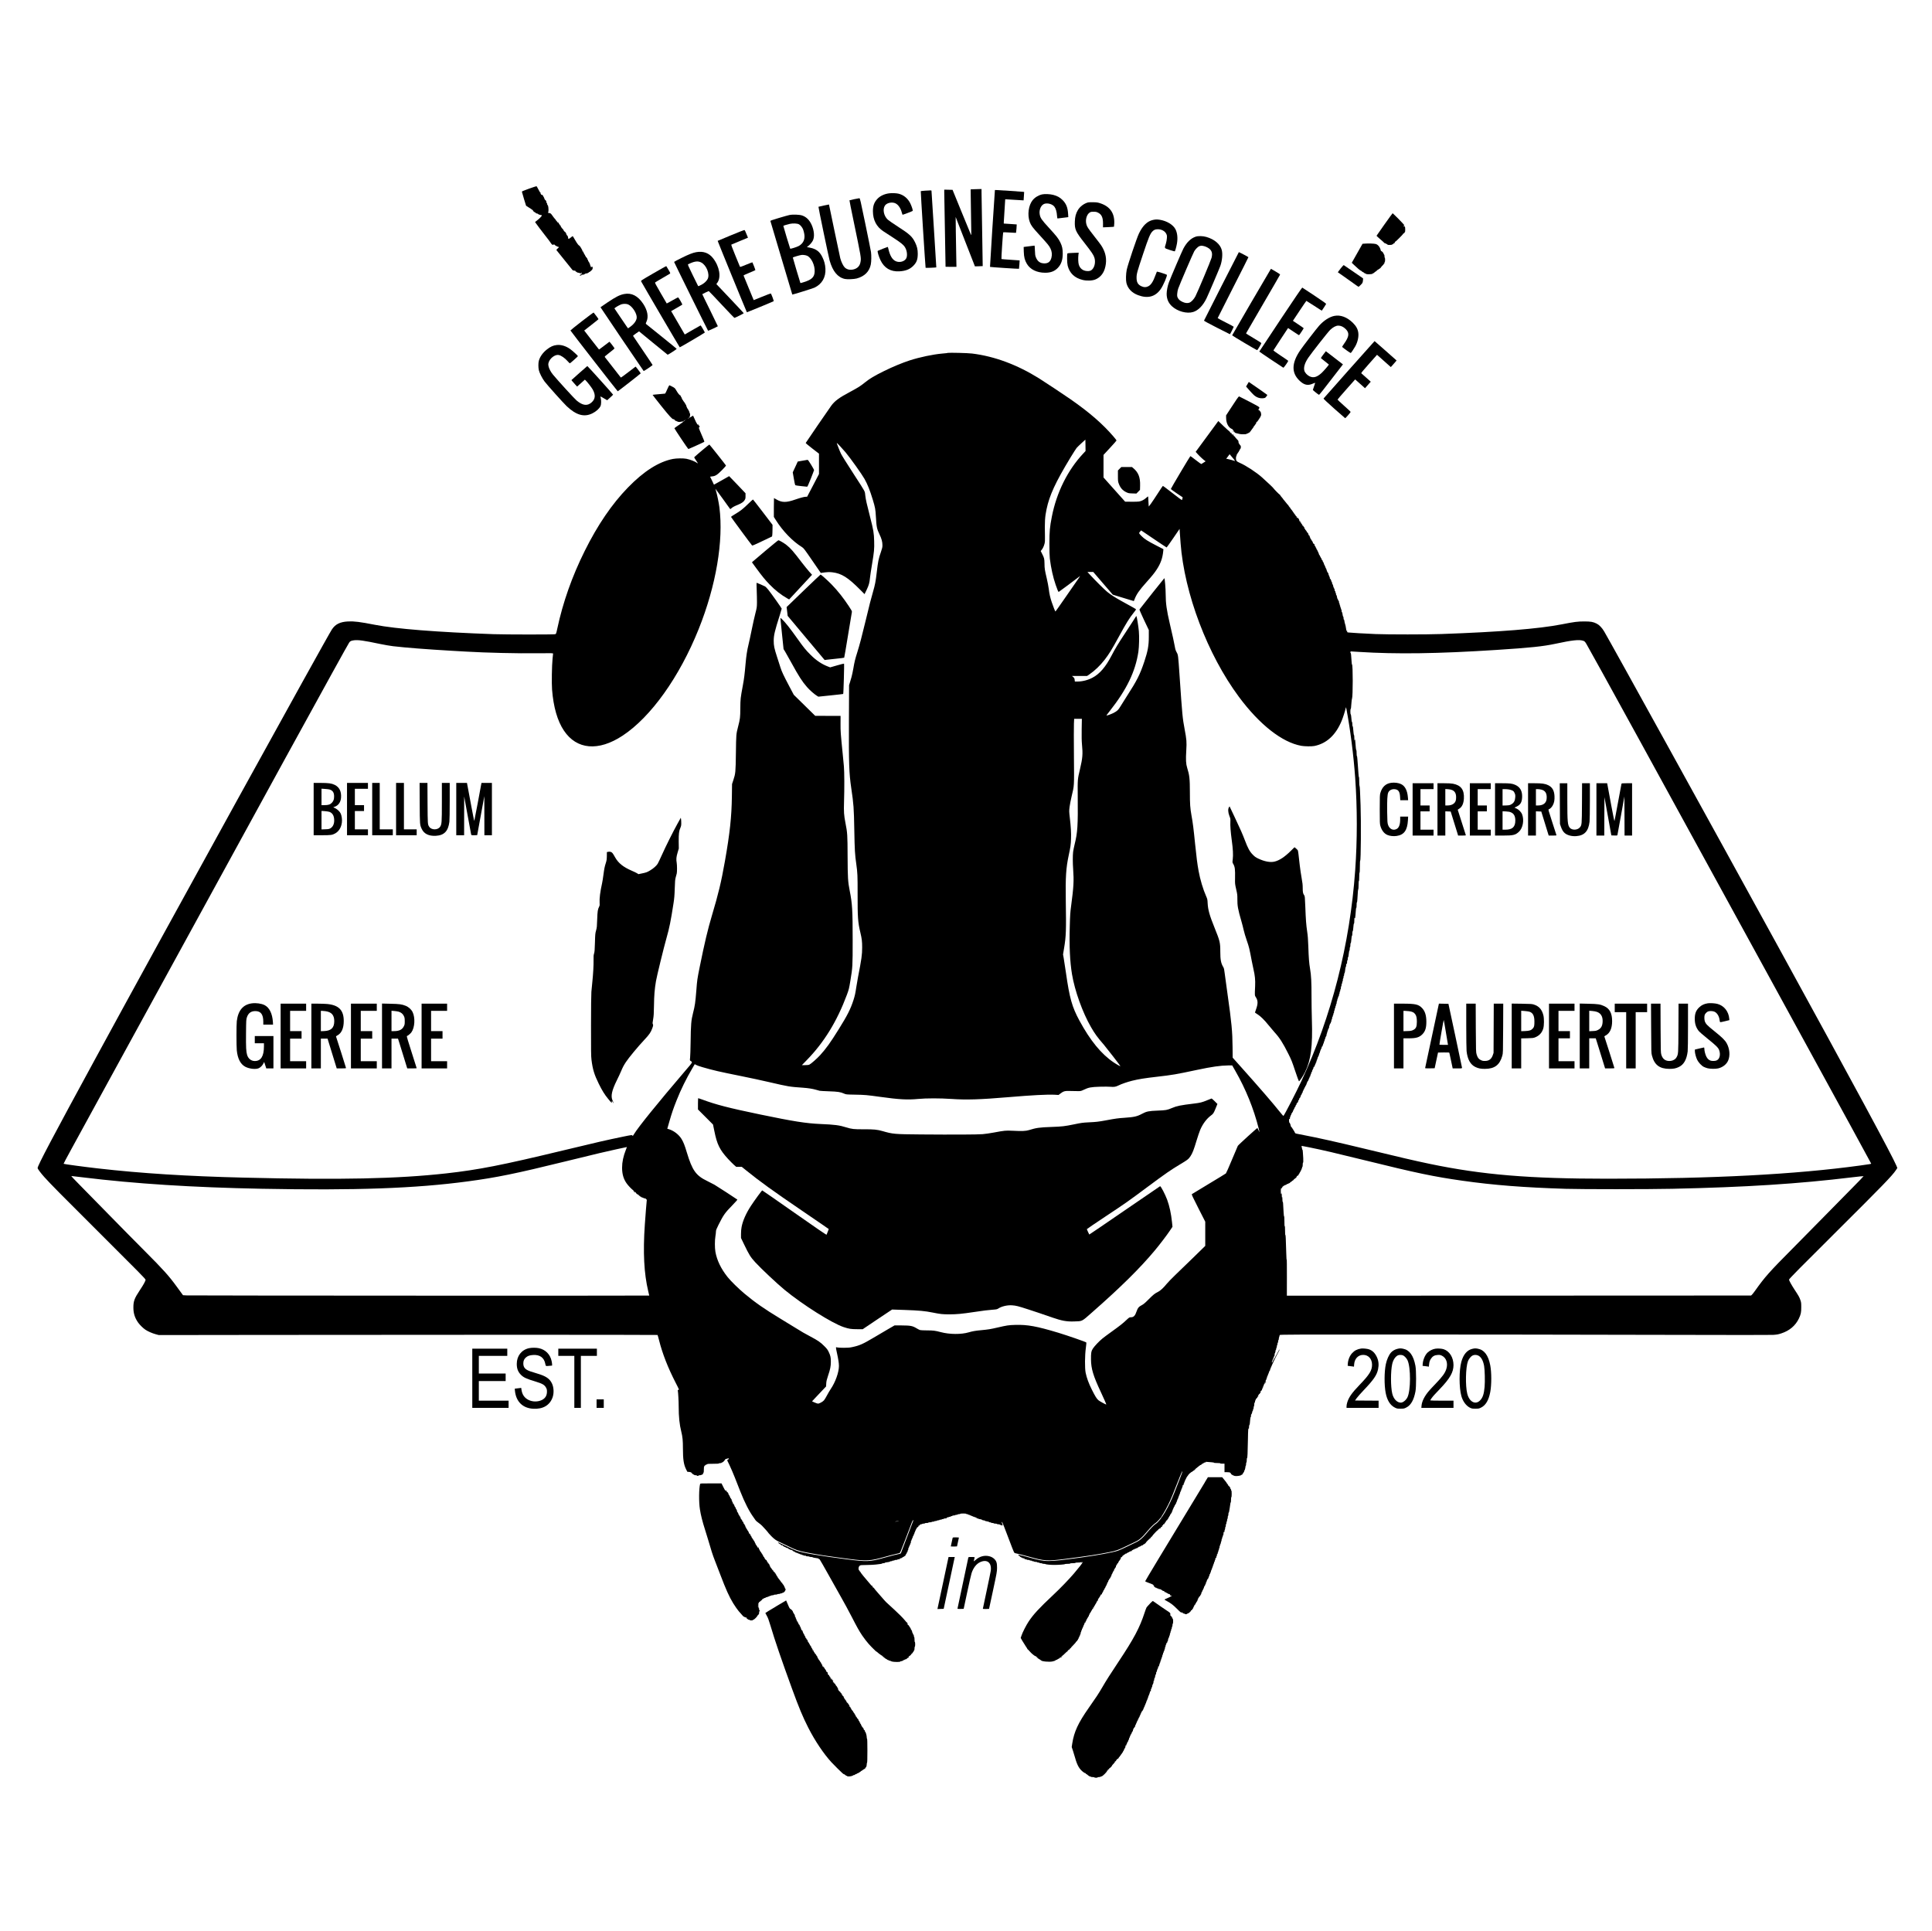 <?xml version="1.0" standalone="no"?>
<!DOCTYPE svg PUBLIC "-//W3C//DTD SVG 20010904//EN"
 "http://www.w3.org/TR/2001/REC-SVG-20010904/DTD/svg10.dtd">
<svg version="1.0" xmlns="http://www.w3.org/2000/svg"
 width="5907pt" height="5905pt" viewBox="0 0 5907 5905"
 preserveAspectRatio="xMidYMid meet">

<g transform="translate(0,5905) scale(0.1,-0.1)"
fill="#000000" stroke="none">
<path d="M16175 53281 c-189 -67 -220 -81 -217 -97 5 -27 120 -413 126 -423 3
-5 38 -28 78 -52 40 -23 79 -49 86 -56 8 -7 23 -18 34 -24 11 -6 17 -13 14
-16 -7 -7 40 -53 55 -53 6 0 20 -10 30 -22 11 -11 19 -18 19 -15 0 3 14 1 30
-4 17 -6 30 -15 30 -21 0 -5 5 -6 10 -3 6 3 10 2 10 -4 0 -5 19 -11 42 -13 23
-2 43 -8 45 -14 6 -17 -78 -104 -147 -155 -33 -24 -60 -47 -60 -51 0 -6 239
-323 289 -384 59 -72 211 -274 211 -281 0 -5 11 -16 25 -23 20 -11 27 -11 41
1 14 12 19 10 34 -9 10 -12 23 -22 28 -22 6 0 12 -4 14 -9 2 -6 14 -11 28 -13
14 -2 34 -9 45 -15 19 -12 18 -14 -25 -51 -35 -31 -42 -42 -34 -53 32 -41 479
-596 489 -607 10 -11 30 -16 83 -21 7 0 10 -5 7 -11 -3 -5 -1 -10 5 -10 6 0
20 -9 32 -20 13 -12 36 -20 55 -20 18 0 33 -4 33 -9 0 -5 11 -8 25 -7 14 0 25
4 25 9 0 4 7 7 16 7 12 0 9 -8 -13 -34 -15 -19 -34 -35 -40 -35 -7 -1 -13 -5
-13 -9 0 -4 19 -8 43 -8 23 -1 32 1 20 3 -42 8 -24 23 27 23 28 0 50 5 50 10
0 6 9 10 21 10 11 0 17 5 14 10 -4 6 10 10 34 10 23 0 41 5 41 10 0 6 7 10 15
10 8 0 15 5 15 10 0 6 7 10 15 10 8 0 35 20 60 44 39 37 45 49 45 84 0 40 -1
41 -26 32 -34 -13 -34 -13 -34 15 0 14 -4 25 -10 25 -5 0 -10 14 -10 30 0 17
-4 30 -10 30 -5 0 -10 9 -10 20 0 11 -4 20 -10 20 -5 0 -10 7 -10 15 0 8 -5
15 -10 15 -6 0 -9 3 -8 8 4 13 -13 52 -22 52 -5 0 -7 7 -4 15 4 8 2 15 -4 15
-5 0 -12 9 -15 21 -3 12 -10 18 -16 14 -7 -3 -11 2 -11 14 0 12 -4 21 -10 21
-5 0 -10 7 -10 15 0 9 -9 25 -20 37 -11 12 -20 30 -20 40 0 10 -4 18 -10 18
-5 0 -10 10 -10 23 0 18 -2 19 -10 7 -8 -12 -10 -10 -10 8 0 13 -8 36 -18 50
-11 15 -25 41 -33 59 -7 17 -17 29 -21 27 -8 -5 -12 11 -9 29 1 5 -2 6 -7 3
-18 -11 -74 60 -139 175 -37 66 -70 119 -74 119 -4 0 -32 -21 -62 -46 -58 -47
-77 -50 -77 -9 0 27 -19 75 -30 75 -10 0 -34 53 -31 69 1 7 -2 10 -8 6 -7 -3
-11 3 -11 15 0 12 -4 19 -9 16 -5 -3 -21 10 -35 29 -15 19 -24 35 -20 35 4 0
-2 8 -12 18 -32 28 -74 88 -74 105 0 9 -5 19 -12 23 -7 5 -9 2 -4 -7 4 -8 0
-5 -8 5 -9 11 -16 25 -16 30 0 6 5 4 11 -4 9 -13 10 -13 6 0 -2 8 -12 14 -21
14 -12 -1 -16 4 -14 20 2 15 -2 20 -14 18 -9 -1 -22 7 -29 20 -7 13 -21 31
-32 41 -11 9 -17 17 -13 17 4 0 -3 11 -16 24 -29 30 -50 57 -100 128 -36 50
-45 57 -84 63 -24 3 -44 10 -44 16 0 5 5 9 10 9 15 0 12 148 -3 193 -8 20 -17
34 -20 30 -4 -3 -7 8 -7 26 0 19 -4 30 -10 26 -6 -3 -10 4 -10 18 0 31 -29 89
-41 82 -5 -4 -9 1 -9 9 0 9 -4 16 -8 16 -4 0 -8 9 -9 20 -1 11 -11 33 -22 49
-12 16 -21 32 -21 36 0 15 -32 36 -46 31 -11 -4 -15 -2 -11 8 3 8 -2 17 -11
21 -14 5 -14 7 -2 15 13 9 13 10 0 10 -9 0 -36 42 -66 102 -29 56 -56 103 -60
104 -5 2 -108 -33 -229 -75z"/>
<path d="M29751 53263 l-74 -4 7 -492 c3 -271 8 -589 11 -707 4 -174 3 -210
-7 -191 -7 13 -136 328 -288 700 l-276 676 -127 3 -127 3 0 -83 c0 -63 39
-2264 40 -2275 0 -2 75 -3 167 -3 l166 0 -6 308 c-4 169 -9 512 -13 762 l-5
455 294 -755 295 -755 118 3 c65 2 119 4 120 5 1 1 -6 486 -17 1077 -10 591
-19 1121 -19 1178 l0 102 -92 -2 c-51 -1 -126 -4 -167 -5z"/>
<path d="M30419 53238 c-6 -33 -154 -2345 -150 -2349 7 -7 880 -64 886 -58 3
4 23 251 20 256 0 1 -124 10 -275 19 -151 10 -278 20 -281 23 -8 8 45 808 53
817 4 3 93 1 198 -6 105 -7 193 -11 195 -8 5 4 24 250 21 255 -1 1 -90 8 -199
14 l-197 13 0 35 c0 36 42 704 44 708 1 1 127 -7 281 -17 154 -10 281 -18 281
-17 1 1 5 59 9 129 l8 127 -24 5 c-22 4 -812 57 -851 56 -10 0 -18 -1 -19 -2z"/>
<path d="M28276 53219 c-66 -5 -121 -11 -124 -14 -6 -6 141 -2333 148 -2344 4
-6 318 6 327 13 1 1 -32 523 -72 1161 -41 638 -75 1168 -75 1178 0 19 -8 20
-204 6z"/>
<path d="M27190 53139 c-150 -18 -286 -82 -370 -176 -94 -104 -131 -208 -131
-369 0 -269 108 -479 320 -617 36 -24 169 -110 294 -191 242 -158 317 -217
365 -294 63 -98 82 -254 42 -338 -49 -101 -208 -145 -325 -90 -106 49 -177
171 -225 384 -7 28 -15 52 -18 52 -11 0 -297 -113 -306 -121 -16 -14 33 -181
85 -287 116 -240 308 -353 575 -339 191 11 319 60 425 166 105 105 138 194
139 369 0 135 -21 224 -80 347 -89 181 -166 253 -524 483 -143 92 -283 189
-312 215 -122 111 -164 315 -89 429 50 76 183 114 290 83 101 -29 188 -142
228 -298 9 -33 18 -61 21 -64 5 -5 295 104 309 117 14 12 -22 127 -69 227 -74
154 -206 264 -364 301 -69 16 -197 21 -280 11z"/>
<path d="M31863 53106 c-116 -27 -222 -92 -292 -179 -126 -157 -164 -449 -87
-663 39 -107 83 -167 290 -392 262 -287 301 -334 343 -419 45 -92 55 -189 29
-287 -33 -119 -97 -170 -213 -170 -131 1 -213 60 -264 193 -18 46 -23 82 -27
204 -2 81 -7 147 -11 147 -7 0 -206 -25 -290 -36 l-43 -6 4 -146 c6 -169 29
-259 95 -371 103 -172 306 -271 560 -271 169 0 288 46 386 149 104 109 150
244 150 436 0 142 -17 223 -72 339 -56 118 -115 194 -351 451 -224 244 -260
296 -280 405 -28 147 43 301 152 331 102 27 241 -16 298 -94 42 -57 70 -153
77 -264 4 -55 10 -93 17 -93 13 0 251 29 295 36 l34 5 -6 102 c-12 193 -59
311 -171 422 -81 80 -160 124 -283 156 -102 26 -259 33 -340 15z"/>
<path d="M26116 52959 c-77 -16 -141 -31 -144 -34 -3 -2 55 -292 128 -642 233
-1125 232 -1115 210 -1242 -19 -116 -86 -192 -199 -225 -109 -32 -212 -12
-282 54 -46 44 -109 172 -138 283 -11 43 -93 430 -182 860 -89 430 -163 783
-163 784 -2 3 -317 -65 -322 -70 -7 -7 311 -1534 341 -1641 95 -334 247 -518
467 -566 72 -16 281 -7 363 15 238 65 385 211 429 427 18 87 21 275 6 383 -5
39 -83 424 -172 857 -151 730 -164 788 -183 787 -11 -1 -83 -14 -159 -30z"/>
<path d="M33266 52860 c-120 -31 -247 -126 -311 -235 -60 -101 -87 -202 -92
-345 -9 -240 22 -311 288 -650 233 -298 283 -373 311 -463 36 -120 12 -263
-58 -345 -43 -51 -87 -66 -174 -60 -124 9 -212 80 -247 198 -18 60 -23 206
-10 304 l8 59 -167 -6 c-101 -3 -170 -9 -177 -16 -18 -18 -14 -293 6 -373 57
-231 214 -380 462 -439 127 -30 291 -24 385 15 138 56 237 168 286 320 67 212
52 420 -43 609 -48 97 -69 127 -270 384 -206 265 -226 295 -248 378 -36 132 9
294 98 353 36 24 50 27 121 27 68 0 90 -4 138 -28 110 -54 153 -149 152 -336
l-1 -113 166 7 c91 4 168 9 171 12 2 2 6 50 8 106 11 307 -129 510 -419 608
-82 28 -110 32 -219 35 -69 2 -142 -1 -164 -6z"/>
<path d="M42331 52190 c-132 -187 -242 -344 -243 -348 -2 -5 49 -53 112 -107
63 -53 119 -104 123 -111 4 -8 16 -14 27 -14 10 0 25 -7 34 -15 8 -8 23 -15
33 -15 15 0 16 -2 3 -10 -10 -7 9 -10 63 -10 45 0 77 4 77 10 0 6 9 10 21 10
11 0 17 5 14 10 -3 6 1 10 10 10 9 0 13 5 10 10 -4 6 6 10 22 10 20 0 24 3 14
9 -12 8 -12 12 2 25 8 9 18 16 22 16 7 0 215 207 215 215 0 10 28 35 39 35 6
0 11 6 11 14 0 8 6 16 12 18 9 3 12 29 12 83 -1 64 -4 80 -20 92 -10 7 -25 11
-33 8 -11 -5 -12 -3 -1 10 11 13 15 13 22 3 5 -9 7 -5 5 10 -2 14 -71 91 -178
198 -95 96 -177 174 -180 174 -4 0 -115 -153 -248 -340z"/>
<path d="M24135 52475 c-38 -8 -185 -49 -327 -92 -209 -62 -257 -80 -253 -92
2 -9 154 -518 336 -1131 183 -613 333 -1116 333 -1117 5 -7 631 188 678 211
230 110 350 318 335 580 -7 127 -35 235 -93 353 -81 169 -191 253 -382 290
l-92 18 49 39 c51 40 107 108 134 161 57 113 41 308 -39 483 -66 145 -160 238
-286 282 -82 29 -288 37 -393 15z m291 -283 c44 -22 102 -92 127 -154 8 -20
23 -71 32 -113 40 -176 -16 -313 -160 -395 -61 -34 -254 -95 -265 -84 -7 8
-210 681 -210 697 0 7 109 41 201 62 92 20 223 14 275 -13z m250 -962 c130
-56 242 -291 232 -486 -8 -167 -87 -245 -327 -320 -58 -19 -107 -32 -109 -29
-5 5 -232 767 -232 780 0 10 205 71 265 79 50 6 127 -5 171 -24z"/>
<path d="M35254 52325 c-175 -38 -313 -170 -430 -412 -67 -137 -342 -955 -375
-1113 -25 -125 -30 -316 -10 -400 42 -174 166 -304 356 -375 294 -111 526 -51
690 180 83 115 213 422 190 443 -18 17 -297 104 -304 96 -4 -5 -24 -56 -45
-114 -69 -192 -135 -293 -218 -334 -71 -36 -134 -35 -214 3 -104 49 -144 121
-144 260 0 119 17 179 205 741 162 486 211 602 277 671 50 52 92 69 168 69
113 0 216 -55 257 -138 23 -47 25 -60 20 -135 -3 -48 -16 -119 -32 -172 -45
-144 -53 -130 115 -187 80 -26 150 -46 156 -44 14 5 49 129 69 240 29 168 12
327 -47 439 -74 138 -265 253 -478 287 -83 13 -130 12 -206 -5z"/>
<path d="M22346 51854 c-220 -90 -402 -166 -404 -169 -4 -3 884 -2174 893
-2183 4 -4 808 327 819 338 10 10 -72 229 -89 236 -6 2 -125 -43 -265 -100
-140 -58 -255 -104 -256 -103 -1 1 -70 169 -154 372 -83 204 -154 375 -156
380 -3 6 77 44 176 84 99 41 183 77 185 81 4 6 -80 225 -91 239 -2 2 -87 -30
-189 -72 -183 -75 -186 -76 -195 -54 -4 12 -67 166 -140 341 -97 238 -128 321
-118 327 7 4 124 54 260 109 l247 102 -19 47 c-59 147 -78 186 -91 188 -8 1
-194 -72 -413 -163z"/>
<path d="M36555 51812 c-148 -51 -268 -168 -373 -362 -41 -76 -390 -890 -443
-1033 -39 -104 -69 -259 -69 -349 0 -159 52 -281 162 -383 171 -158 456 -235
649 -175 155 48 293 188 403 407 47 94 396 911 428 1003 56 161 74 363 43 485
-46 177 -224 328 -469 399 -109 32 -252 35 -331 8z m305 -303 c31 -11 78 -37
105 -57 89 -68 112 -152 77 -288 -21 -81 -423 -1040 -493 -1175 -48 -91 -123
-171 -184 -194 -57 -22 -131 -14 -211 24 -78 37 -118 72 -145 127 -19 40 -21
57 -16 127 3 48 16 111 30 152 46 131 457 1088 492 1145 42 69 123 147 162
155 15 4 33 8 38 10 19 7 90 -6 145 -26z"/>
<path d="M41736 51601 l-78 -6 -164 -290 -164 -290 62 -60 c116 -111 183 -167
216 -182 18 -7 35 -20 39 -28 3 -8 14 -15 24 -15 10 0 19 -4 19 -10 0 -5 7
-10 16 -10 8 0 12 -4 9 -10 -4 -6 5 -10 20 -10 14 0 24 -4 21 -9 -3 -4 15 -11
41 -15 56 -7 175 3 167 15 -3 5 2 9 10 9 15 0 38 15 71 48 8 6 17 12 20 12 4
0 19 13 35 30 15 16 30 27 32 24 3 -2 11 2 18 11 7 8 17 15 22 15 10 0 58 46
58 55 0 4 18 24 40 45 22 21 40 43 40 49 0 6 5 11 10 11 6 0 10 11 10 25 0 14
4 25 8 25 13 0 15 117 2 125 -5 3 -10 26 -10 51 0 24 -4 44 -8 44 -5 0 -15 18
-22 40 -7 21 -17 37 -21 34 -5 -3 -9 2 -9 11 0 9 -4 13 -10 10 -5 -3 -10 -1
-10 4 0 6 -7 11 -15 11 -8 0 -17 12 -20 28 -21 94 -82 172 -152 191 -49 14
-226 20 -327 12z"/>
<path d="M17053 51495 c0 -8 4 -12 9 -9 5 3 6 10 3 15 -9 13 -12 11 -12 -6z"/>
<path d="M21285 51339 c-108 -20 -225 -66 -445 -175 -127 -62 -230 -118 -230
-123 0 -12 1027 -2092 1039 -2104 6 -6 277 119 299 137 1 2 -106 222 -238 491
-133 268 -240 489 -238 490 9 8 189 95 197 95 5 0 181 -184 391 -410 210 -225
388 -410 395 -410 20 0 285 133 285 143 0 4 -189 206 -419 449 l-419 442 25
33 c128 168 75 497 -122 753 -127 165 -302 229 -520 189z m158 -317 c158 -85
263 -354 196 -498 -28 -58 -95 -125 -167 -167 -62 -36 -121 -62 -126 -56 -2 2
-76 151 -164 332 -140 284 -158 328 -144 336 9 5 46 21 82 37 138 59 235 64
323 16z"/>
<path d="M37345 50300 c-291 -572 -531 -1046 -533 -1054 -2 -8 140 -86 392
-214 217 -111 398 -202 401 -202 6 0 115 216 115 229 0 5 -110 65 -245 132
-135 68 -245 128 -245 133 0 4 212 423 470 930 259 507 470 927 470 932 0 7
-281 155 -293 154 -1 0 -240 -468 -532 -1040z"/>
<path d="M40987 50838 c-48 -62 -86 -112 -84 -113 1 -1 79 -55 172 -120 94
-65 234 -165 312 -222 78 -57 145 -103 150 -103 5 0 35 26 66 58 55 56 59 62
68 127 5 38 6 72 2 75 -9 8 -572 393 -588 403 -6 3 -50 -44 -98 -105z"/>
<path d="M19978 50693 c-378 -219 -387 -225 -375 -248 73 -135 1174 -2015
1180 -2015 16 0 767 442 767 452 0 14 -120 218 -129 218 -3 0 -114 -63 -246
-139 l-239 -139 -181 312 c-100 171 -193 332 -208 357 l-27 45 163 94 c89 51
167 97 174 102 8 7 -6 39 -50 115 -33 58 -66 107 -72 109 -6 3 -87 -39 -179
-92 -92 -53 -168 -95 -171 -93 -2 2 -85 145 -185 317 -153 263 -181 316 -169
326 8 7 109 68 224 134 116 67 218 127 228 134 16 12 13 21 -44 118 -33 58
-64 108 -67 112 -4 4 -181 -95 -394 -219z"/>
<path d="M38265 49819 c-324 -556 -591 -1016 -593 -1023 -2 -9 708 -431 758
-451 12 -4 31 21 75 97 33 57 60 109 60 116 0 7 -106 75 -235 151 -129 76
-234 142 -233 147 1 5 234 407 519 894 284 487 519 892 521 901 3 11 -35 38
-136 97 -77 45 -142 82 -143 82 -2 0 -268 -455 -593 -1011z"/>
<path d="M39154 49284 c-357 -538 -650 -980 -652 -984 -2 -5 656 -447 735
-494 13 -7 158 198 149 212 -3 5 -106 75 -230 158 -130 86 -224 154 -221 161
2 7 104 163 225 347 l222 335 164 -109 c90 -61 167 -110 171 -110 8 0 143 203
143 214 0 3 -74 55 -165 116 l-165 110 203 305 c111 167 205 305 209 305 4 0
111 -68 238 -151 127 -84 232 -150 234 -148 13 16 128 192 132 204 4 10 -103
86 -356 255 -199 133 -367 243 -374 246 -7 3 -267 -379 -662 -972z"/>
<path d="M19081 50059 c-136 -27 -248 -83 -512 -260 -115 -77 -209 -142 -209
-144 0 -8 1310 -1944 1319 -1949 11 -7 277 172 273 184 -1 6 -134 205 -296
444 -161 238 -296 438 -300 444 -4 6 34 38 88 75 l95 65 432 -355 c238 -195
437 -357 442 -360 9 -5 276 167 277 179 0 4 -206 172 -457 374 -252 202 -466
374 -476 383 -17 16 -16 20 9 76 68 148 31 347 -102 547 -162 243 -356 342
-583 297z m126 -319 c132 -60 274 -285 260 -412 -11 -91 -86 -193 -206 -277
l-59 -41 -35 47 c-18 27 -112 164 -208 306 l-174 258 25 20 c42 33 149 91 193
105 63 19 155 17 204 -6z"/>
<path d="M17792 49228 c-193 -150 -351 -277 -351 -283 -1 -11 1437 -1860 1446
-1860 11 0 702 540 702 548 1 9 -149 207 -156 207 -2 0 -103 -77 -224 -171
-122 -95 -224 -168 -228 -163 -5 5 -113 144 -241 309 -128 165 -239 307 -247
316 -12 14 4 29 141 135 85 65 155 124 155 130 1 12 -146 204 -156 204 -3 0
-75 -54 -160 -121 -85 -66 -157 -118 -159 -116 -3 3 -105 134 -229 292 l-223
288 216 169 c120 93 218 173 220 178 3 7 -91 135 -148 203 -3 4 -164 -115
-358 -265z"/>
<path d="M40795 49390 c-149 -30 -322 -142 -462 -298 -84 -94 -492 -625 -582
-757 -259 -382 -269 -678 -30 -914 109 -108 201 -149 304 -136 41 5 95 23 182
61 6 3 -6 -42 -28 -101 -21 -58 -39 -112 -39 -118 1 -10 143 -125 185 -149 12
-7 80 80 672 848 l63 82 -261 201 -261 201 -79 -102 c-43 -55 -76 -105 -73
-109 3 -5 59 -50 124 -100 66 -51 120 -94 120 -96 0 -15 -163 -203 -222 -257
-143 -131 -252 -161 -370 -103 -72 35 -141 110 -158 172 -28 101 13 238 121
397 100 147 606 792 668 850 91 86 175 130 250 131 77 0 156 -36 226 -106 120
-120 106 -230 -56 -456 -33 -46 -57 -87 -52 -91 63 -56 254 -190 262 -185 14
8 98 133 138 205 74 132 109 294 92 418 -16 112 -66 202 -167 302 -178 174
-378 248 -567 210z"/>
<path d="M41249 47748 c-426 -479 -777 -877 -782 -884 -5 -8 101 -108 323
-306 182 -161 334 -294 338 -296 10 -3 167 177 167 192 0 7 -90 92 -200 189
-110 98 -200 182 -200 188 0 6 121 147 269 314 l269 303 151 -134 151 -135 25
29 c14 16 53 61 88 100 l62 70 -137 123 c-76 67 -144 128 -151 134 -10 9 38
69 234 289 l246 277 27 -24 c14 -13 109 -97 210 -187 l184 -164 50 54 c27 30
66 76 88 101 l39 46 -335 297 c-184 163 -336 296 -338 296 -2 0 -352 -392
-778 -872z"/>
<path d="M17020 48500 c-108 -13 -190 -50 -298 -135 -125 -98 -215 -224 -248
-350 -18 -67 -17 -205 1 -285 21 -87 101 -247 174 -344 82 -109 574 -658 678
-757 292 -276 536 -343 786 -218 118 60 212 145 248 224 23 50 25 181 5 249
-17 56 -23 57 103 -17 l95 -56 90 82 c50 45 91 85 91 89 0 12 -779 878 -788
875 -4 -1 -115 -98 -247 -216 l-239 -214 29 -36 c16 -20 56 -64 87 -99 l58
-63 119 106 118 106 25 -23 c49 -45 179 -214 216 -279 90 -162 81 -288 -30
-389 -131 -121 -277 -104 -464 54 -69 58 -582 621 -722 791 -68 83 -121 183
-137 260 -9 45 -9 65 4 109 38 131 195 250 304 232 75 -12 190 -91 280 -193
31 -35 60 -63 65 -63 11 0 247 210 247 220 0 14 -168 168 -235 215 -134 96
-282 141 -415 125z"/>
<path d="M28965 48254 c-16 -2 -86 -9 -155 -15 -282 -25 -681 -108 -995 -209
-220 -71 -525 -197 -783 -325 -306 -151 -435 -228 -582 -346 -151 -121 -205
-155 -455 -289 -336 -179 -468 -276 -578 -423 -60 -81 -777 -1126 -783 -1142
-3 -6 88 -82 201 -169 l205 -158 0 -312 0 -311 -181 -348 -182 -347 -37 0
c-50 0 -165 -30 -321 -84 -286 -100 -415 -98 -593 9 -32 19 -60 35 -62 35 -2
0 -4 -130 -4 -288 l0 -289 56 -89 c216 -345 518 -657 805 -834 51 -32 73 -61
314 -412 l260 -378 35 5 c148 22 227 26 317 15 284 -34 478 -156 857 -538
l129 -130 64 132 c69 146 86 206 103 371 6 61 33 241 60 400 66 395 74 476 67
717 -6 247 -22 340 -119 718 -113 441 -137 548 -152 677 -16 142 17 82 -329
617 -243 376 -384 600 -414 661 -30 59 -135 327 -130 332 6 5 182 -184 268
-287 151 -181 501 -672 581 -815 92 -164 166 -349 252 -632 73 -240 83 -297
95 -508 20 -337 29 -382 111 -555 66 -137 90 -227 90 -335 0 -57 -8 -94 -45
-200 -75 -214 -88 -280 -130 -635 -31 -268 -52 -375 -110 -575 -63 -216 -111
-403 -230 -900 -113 -471 -180 -724 -252 -955 -68 -215 -88 -296 -122 -498
-18 -100 -43 -222 -58 -270 -14 -48 -36 -122 -49 -166 l-24 -78 -5 -1082 c-5
-1321 5 -1611 71 -2061 74 -503 81 -602 94 -1295 11 -609 19 -747 61 -1035 37
-263 41 -351 40 -917 -2 -706 9 -860 84 -1173 45 -191 55 -270 55 -454 0 -225
-17 -347 -129 -922 -17 -86 -40 -221 -51 -299 -28 -189 -43 -257 -85 -389 -91
-280 -184 -465 -453 -896 -256 -411 -379 -582 -566 -789 -93 -103 -286 -272
-333 -292 -20 -9 -70 -14 -129 -14 l-97 0 149 153 c530 543 926 1188 1227
1997 61 165 67 190 106 425 70 422 71 444 71 1255 0 901 -12 1109 -90 1501
-55 279 -62 393 -65 1054 -2 655 -6 720 -65 1017 -47 243 -54 337 -44 653 13
401 11 916 -4 1080 -7 77 -24 250 -37 385 -64 643 -67 682 -66 923 l1 237
-388 0 -387 1 -328 322 -328 322 -145 275 c-168 317 -219 427 -262 560 -17 52
-62 192 -100 310 -91 280 -106 353 -106 510 1 166 31 296 184 775 33 105 60
196 60 203 0 16 -303 443 -406 574 -38 48 -85 96 -105 107 -34 19 -246 111
-257 111 -3 0 -1 -100 4 -222 5 -123 8 -293 8 -378 -2 -150 -4 -161 -48 -333
-26 -99 -76 -321 -111 -495 -35 -175 -80 -381 -99 -460 -43 -174 -70 -349 -91
-592 -27 -315 -45 -458 -82 -655 -74 -401 -75 -410 -78 -700 -2 -284 -7 -327
-67 -560 -61 -240 -60 -231 -68 -805 -8 -597 -11 -631 -80 -840 l-38 -115 -5
-380 c-8 -623 -62 -1124 -213 -1980 -115 -648 -197 -989 -399 -1666 -124 -415
-225 -840 -370 -1559 -76 -378 -80 -402 -105 -729 -30 -372 -42 -460 -100
-686 -58 -227 -68 -344 -75 -910 -3 -203 -9 -408 -15 -455 -10 -82 -9 -86 12
-100 68 -46 81 -21 -149 -290 -865 -1013 -1443 -1727 -1579 -1951 -34 -57 -37
-59 -50 -41 -13 19 -19 19 -296 -38 -499 -103 -758 -162 -1828 -420 -1862
-449 -2576 -589 -3565 -700 -1494 -166 -3211 -203 -6190 -130 -1735 42 -3132
130 -4455 281 -424 48 -1046 132 -1056 142 -3 3 98 193 224 423 126 231 665
1216 1197 2189 4550 8321 7218 13185 7310 13324 31 46 56 58 142 71 131 18
303 -6 801 -111 128 -27 308 -58 400 -69 393 -46 1039 -96 1797 -140 193 -11
391 -22 440 -25 573 -35 1589 -59 2173 -51 453 5 482 5 482 -12 -1 -9 -8 -80
-16 -157 -21 -197 -30 -753 -15 -941 42 -536 164 -958 362 -1254 391 -585
1055 -642 1794 -156 866 570 1739 1794 2327 3260 532 1327 765 2701 633 3726
-19 143 -68 381 -100 485 -13 44 -23 80 -22 81 2 2 430 -589 449 -619 5 -8 18
-1 40 20 36 34 90 63 210 112 107 45 164 85 196 140 24 40 27 56 26 127 l0 81
-249 262 c-136 143 -250 261 -252 261 -2 0 -105 -58 -229 -130 -124 -71 -229
-130 -233 -130 -4 0 -18 26 -30 58 -13 31 -39 85 -57 119 -19 34 -34 63 -34
66 0 2 26 6 58 9 101 7 160 44 305 191 76 76 126 135 123 143 -6 16 -494 632
-507 640 -7 4 -347 -279 -458 -382 -11 -10 -3 -28 55 -110 54 -79 62 -94 38
-77 -76 54 -214 108 -339 134 -88 18 -303 16 -410 -5 -433 -84 -891 -375
-1375 -873 -490 -503 -928 -1146 -1324 -1943 -387 -778 -667 -1572 -839 -2379
-33 -152 -34 -155 -63 -164 -44 -13 -1492 -12 -1884 1 -1716 61 -2986 161
-3630 287 -459 90 -634 111 -820 102 -244 -13 -387 -84 -493 -245 -165 -251
-5158 -9312 -7214 -13092 -1331 -2446 -1783 -3302 -1783 -3377 0 -26 96 -154
206 -277 199 -221 463 -488 1780 -1801 1105 -1101 1315 -1314 1314 -1337 0
-38 -60 -148 -178 -325 -165 -249 -195 -333 -194 -533 1 -172 46 -313 147
-455 49 -69 148 -166 218 -214 75 -51 208 -110 315 -139 l97 -26 3100 4 c4370
7 12142 6 12149 -1 4 -3 24 -77 47 -165 103 -409 270 -836 508 -1299 106 -207
109 -215 85 -215 -23 0 -25 -3 -20 -28 11 -51 26 -326 26 -477 0 -318 25 -555
80 -774 39 -156 50 -272 50 -515 0 -331 24 -490 97 -636 l38 -75 45 -3 c49 -3
92 -20 84 -34 -3 -4 2 -8 11 -8 9 0 13 -4 10 -10 -3 -5 1 -10 9 -10 9 0 16 -4
16 -10 0 -5 9 -10 21 -10 11 0 17 -4 14 -10 -4 -6 12 -10 40 -10 28 0 44 -4
40 -10 -4 -6 7 -10 24 -10 17 0 31 5 31 10 0 6 18 10 39 10 22 0 43 5 46 10 3
6 15 10 26 10 11 0 17 4 14 10 -3 5 -1 10 5 10 6 0 8 4 5 10 -3 5 -1 10 5 10
6 0 8 5 5 10 -3 6 -1 10 4 10 7 0 11 35 11 95 0 57 4 95 10 95 6 0 10 7 10 16
0 8 4 13 8 10 5 -3 15 4 22 15 8 10 25 19 38 19 13 0 20 4 17 10 -4 7 57 10
174 10 114 0 181 4 181 10 0 6 18 10 40 10 22 0 40 5 40 10 0 6 8 10 18 10 19
0 89 69 85 82 -4 11 56 40 67 33 6 -3 10 -2 10 2 0 12 38 14 45 3 3 -5 -8 -19
-24 -30 l-29 -22 73 -151 c40 -84 112 -251 160 -372 47 -121 122 -312 167
-425 136 -346 278 -623 410 -802 32 -43 58 -80 58 -83 0 -8 64 -63 107 -92 21
-13 62 -48 91 -76 54 -52 202 -221 202 -230 0 -3 38 -44 84 -91 90 -91 153
-135 256 -181 36 -15 148 -70 250 -120 238 -119 314 -145 564 -195 356 -70
647 -114 1326 -202 526 -67 617 -61 1085 70 116 33 255 69 310 81 55 12 111
25 124 29 21 6 43 57 178 412 225 594 223 588 238 594 12 4 12 0 4 -22 -33
-87 -344 -906 -361 -949 -17 -48 -23 -53 -56 -58 -73 -13 -280 -64 -457 -115
-447 -127 -538 -131 -1155 -51 -816 105 -1346 195 -1539 263 -47 16 -185 78
-306 138 -121 59 -231 111 -245 115 -24 7 -23 6 7 -24 18 -17 39 -31 46 -31 7
0 19 -9 27 -20 15 -21 57 -29 44 -8 -4 7 -3 8 5 4 6 -4 9 -12 6 -17 -4 -5 2
-12 12 -16 10 -4 20 -10 23 -14 3 -4 14 -9 25 -11 11 -1 28 -12 38 -22 12 -14
17 -15 17 -5 0 12 2 12 9 0 5 -7 14 -10 20 -7 6 4 11 0 11 -8 0 -9 8 -16 18
-16 10 0 28 -9 40 -20 13 -13 35 -20 59 -20 28 0 34 -3 23 -10 -13 -8 -12 -10
3 -10 9 0 17 -5 17 -11 0 -6 7 -8 16 -5 8 3 12 2 9 -4 -3 -6 3 -10 15 -10 12
0 19 -4 16 -8 -3 -5 17 -15 45 -22 28 -8 52 -18 55 -22 3 -4 14 -8 25 -8 10 0
19 -4 19 -10 0 -5 14 -10 30 -10 17 0 30 -4 30 -10 0 -5 11 -10 24 -10 14 0
28 -4 31 -10 3 -6 24 -10 46 -10 24 0 38 -4 34 -10 -4 -6 13 -10 44 -10 27 0
53 -5 56 -10 3 -6 25 -10 49 -10 23 0 46 -4 51 -9 6 -5 28 -12 50 -15 103 -14
136 -22 135 -31 -1 -5 9 -13 22 -17 13 -3 19 -6 15 -7 -5 -1 -2 -8 6 -16 8 -8
122 -207 253 -442 130 -235 307 -549 392 -698 85 -148 228 -412 317 -585 170
-331 231 -440 325 -580 59 -87 159 -217 201 -261 13 -14 50 -53 81 -87 32 -34
60 -62 62 -62 3 0 24 -20 47 -45 23 -25 44 -43 47 -40 3 2 12 -3 21 -13 25
-27 140 -112 152 -112 5 0 7 -5 4 -11 -4 -6 0 -9 11 -7 11 2 18 -2 16 -9 -1
-7 2 -13 8 -13 5 0 20 -10 32 -23 13 -13 38 -30 56 -38 17 -7 32 -17 32 -21 0
-5 9 -8 20 -8 11 0 20 -4 20 -10 0 -5 10 -10 23 -10 13 0 27 -4 32 -8 6 -5 29
-14 51 -20 51 -15 244 -16 244 -2 0 6 8 10 17 10 24 0 83 23 83 32 0 4 9 8 20
8 11 0 20 5 20 10 0 6 11 10 25 10 14 0 25 5 25 10 0 6 7 10 16 10 8 0 12 5 9
10 -3 6 0 10 7 10 7 0 22 7 33 16 17 13 18 16 5 24 -13 8 -12 10 3 10 19 0 87
63 87 80 0 6 5 8 10 5 6 -3 10 1 10 9 0 9 5 16 10 16 6 0 10 6 10 14 0 8 7 16
15 20 8 3 15 15 15 26 0 11 5 20 10 20 6 0 10 25 10 55 0 30 5 55 10 55 6 0
10 30 10 70 0 40 -4 70 -10 70 -6 0 -10 32 -10 75 0 43 -4 75 -10 75 -5 0 -10
16 -10 35 0 22 -6 38 -15 41 -8 4 -15 17 -15 30 0 13 -4 24 -10 24 -5 0 -10 8
-10 19 0 27 -25 83 -33 74 -4 -3 -7 6 -7 21 0 16 -4 25 -10 21 -5 -3 -10 3
-10 14 0 12 -4 21 -9 21 -5 0 -12 8 -16 19 -8 26 -41 62 -49 54 -3 -3 -6 7 -6
23 0 17 -7 39 -16 50 -8 10 -12 12 -8 4 9 -20 -21 13 -71 75 -44 56 -203 215
-314 315 -40 36 -106 97 -147 135 -42 39 -88 81 -103 95 -15 14 -42 44 -61 66
-19 23 -97 112 -172 197 -76 86 -138 160 -138 166 0 5 -5 13 -12 17 -7 4 -8 3
-4 -4 15 -25 -1 -11 -24 21 -19 26 -20 29 -4 17 18 -14 18 -14 5 3 -7 9 -18
17 -23 17 -5 0 -15 6 -21 13 -23 24 -82 94 -117 138 -19 24 -77 92 -128 152
-50 60 -89 114 -85 119 3 7 1 8 -5 4 -7 -4 -12 -1 -12 9 0 8 -9 23 -20 32 -36
31 -25 121 19 150 22 15 52 17 211 18 102 1 228 7 280 14 52 7 116 15 143 18
26 3 47 9 47 14 0 5 18 9 40 9 22 0 40 4 40 9 0 5 18 12 40 15 22 3 58 9 80
12 22 3 40 10 40 15 0 5 16 9 35 9 19 0 35 5 35 10 0 6 16 10 35 10 19 0 35 5
35 10 0 6 20 10 45 10 25 0 45 5 45 10 0 6 15 10 34 10 36 0 56 14 34 23 -7 3
4 6 25 6 23 1 36 5 32 11 -3 6 3 10 14 10 12 0 21 5 21 10 0 6 6 10 13 10 7 0
23 9 35 20 12 11 26 20 32 20 6 0 9 4 5 9 -3 5 0 16 7 23 20 22 38 56 38 73 0
9 5 13 10 10 6 -4 10 7 10 24 0 17 5 31 10 31 6 0 10 16 10 35 0 19 5 35 10
35 6 0 10 9 10 19 0 11 5 23 10 26 6 3 10 15 10 26 0 10 5 19 10 19 6 0 10 11
10 25 0 14 5 25 10 25 6 0 10 18 10 40 0 22 5 40 10 40 6 0 10 9 10 19 0 11 5
23 10 26 6 3 10 15 10 26 0 10 5 19 10 19 6 0 10 14 10 30 0 19 5 29 13 28 7
-2 13 10 15 30 2 17 7 32 13 32 5 0 9 11 9 25 0 14 5 25 10 25 6 0 10 11 10
25 0 14 5 25 10 25 6 0 10 9 10 20 0 11 5 20 10 20 6 0 10 7 10 16 0 17 36 54
52 54 4 0 8 9 8 20 0 18 11 25 33 21 5 -1 6 3 2 9 -3 5 1 10 10 10 9 0 13 5
10 10 -4 6 6 10 24 10 16 0 33 5 36 10 3 6 24 10 46 10 21 0 39 5 39 10 0 6
25 10 56 10 34 0 53 4 49 10 -4 6 13 10 44 10 27 0 53 5 56 10 3 6 21 10 40
10 19 0 37 4 40 10 3 5 21 10 40 10 18 0 35 4 37 9 2 6 22 11 45 12 23 2 40 6
37 11 -3 4 11 8 30 8 19 0 38 5 41 10 3 6 19 10 36 10 16 0 29 5 29 10 0 6 20
10 45 10 35 0 43 3 39 15 -5 11 1 15 24 15 17 0 34 5 37 10 3 6 19 10 36 10
16 0 29 5 29 10 0 6 11 10 25 10 14 0 25 5 25 10 0 6 18 10 39 10 22 0 43 4
46 10 3 5 22 10 41 10 19 0 34 5 34 10 0 6 18 10 40 10 22 0 40 5 40 10 0 6
37 10 90 10 53 0 90 -4 90 -10 0 -5 14 -10 30 -10 17 0 30 -4 30 -10 0 -5 11
-10 25 -10 14 0 25 -4 25 -10 0 -5 11 -10 25 -10 14 0 25 -4 25 -10 0 -5 9
-10 19 -10 11 0 23 -4 26 -10 3 -5 17 -10 31 -10 13 0 24 -4 24 -10 0 -5 14
-10 31 -10 24 0 30 -4 25 -15 -4 -11 2 -15 24 -15 16 0 32 -4 35 -10 3 -6 15
-10 26 -10 27 0 99 -23 99 -32 0 -5 16 -8 35 -8 19 0 35 -4 35 -9 0 -8 22 -15
98 -28 17 -3 32 -9 32 -14 0 -5 14 -9 30 -9 17 0 30 -4 30 -10 0 -5 18 -10 40
-10 22 0 40 -4 40 -10 0 -5 23 -10 50 -10 28 0 50 -4 50 -10 0 -5 20 -10 44
-10 24 0 46 -5 48 -11 2 -6 15 -12 30 -12 14 -1 24 -5 21 -10 -2 -4 1 -7 6 -7
6 0 11 6 11 13 0 8 4 7 11 -3 13 -18 4 17 -17 68 -11 26 -11 32 0 32 12 0 69
-145 314 -794 42 -109 62 -150 77 -156 11 -4 67 -18 124 -30 57 -12 199 -48
315 -81 476 -134 554 -139 1126 -65 643 82 991 136 1335 206 204 41 272 66
502 179 109 54 227 111 263 126 136 60 218 130 386 330 108 129 202 222 261
259 23 14 68 58 100 98 32 40 61 74 66 76 4 2 7 8 7 12 0 5 27 51 61 102 33
51 100 174 149 273 80 163 128 277 345 833 37 95 75 177 84 182 11 5 -14 -69
-75 -223 -50 -128 -123 -315 -163 -417 -182 -467 -421 -868 -576 -968 -61 -39
-143 -124 -297 -307 -98 -117 -199 -205 -277 -241 -31 -15 -155 -75 -276 -134
-121 -60 -259 -122 -307 -139 -140 -49 -640 -141 -1108 -205 -1066 -146 -1089
-146 -1620 4 -118 34 -230 62 -247 63 -18 1 -33 5 -33 10 0 4 -12 7 -27 6 -28
0 -28 -1 -5 -11 12 -6 22 -17 22 -25 0 -7 10 -13 23 -13 18 0 19 -2 7 -10 -12
-8 -11 -10 8 -10 12 0 22 -4 22 -10 0 -5 9 -10 20 -10 11 0 20 -4 20 -10 0 -5
16 -10 35 -10 26 0 33 -3 29 -15 -5 -12 2 -15 30 -15 20 0 36 -4 36 -10 0 -5
20 -10 45 -10 25 0 45 -4 45 -10 0 -5 16 -10 35 -10 19 0 35 -4 35 -10 0 -5
13 -10 29 -10 17 0 33 -4 36 -10 3 -5 26 -10 51 -10 24 0 44 -4 44 -10 0 -5
16 -10 35 -10 19 0 35 -4 35 -10 0 -5 18 -10 39 -10 22 0 43 -4 46 -10 3 -5
26 -10 50 -10 24 0 46 -4 49 -8 7 -11 166 -26 276 -25 132 0 320 15 320 24 0
5 36 9 80 9 47 0 80 4 80 10 0 6 33 10 80 10 47 0 80 4 80 10 0 6 35 10 86 10
47 0 83 4 80 8 -3 5 1 9 9 9 8 0 12 -4 9 -8 -2 -4 0 -10 5 -13 5 -3 11 1 15 9
3 8 11 15 18 14 10 0 10 -2 0 -6 -6 -2 -10 -9 -6 -14 5 -9 -117 -166 -261
-334 -159 -186 -418 -454 -640 -662 -427 -401 -599 -587 -746 -808 -73 -109
-189 -337 -219 -432 l-23 -69 48 -85 c26 -46 72 -119 101 -162 30 -43 54 -82
54 -87 0 -5 4 -10 9 -12 5 -1 33 -30 62 -63 28 -33 68 -72 88 -87 20 -15 41
-32 47 -37 18 -15 59 -35 67 -33 4 1 7 -5 7 -13 0 -9 10 -15 23 -16 12 0 17
-3 10 -6 -10 -3 -10 -7 0 -18 7 -7 15 -11 18 -9 4 2 12 -3 19 -11 7 -8 19 -15
27 -15 8 0 11 -4 8 -10 -3 -5 3 -10 14 -10 12 0 21 -4 21 -9 0 -34 254 -59
355 -34 62 15 85 25 85 34 0 5 9 9 20 9 12 0 30 9 42 20 12 11 30 20 40 20 11
0 16 5 13 10 -3 6 1 10 9 10 9 0 16 5 16 10 0 6 3 9 8 9 20 -3 42 2 42 10 0 5
-8 12 -17 14 -11 3 -7 5 10 6 16 0 26 5 22 11 -3 6 -1 10 5 10 6 0 42 31 79
69 38 39 72 67 75 64 3 -4 6 -1 6 6 0 15 25 41 39 41 6 0 11 5 11 10 0 6 7 10
15 10 9 0 12 6 9 15 -4 10 0 15 12 15 9 0 15 3 11 6 -3 3 33 44 79 90 47 47
82 89 79 94 -4 6 1 10 10 10 9 0 13 5 10 10 -3 5 1 10 9 10 9 0 16 9 16 21 0
11 5 17 10 14 6 -3 10 3 10 14 0 12 5 21 10 21 6 0 10 12 10 26 0 14 4 23 10
19 6 -4 10 5 10 19 0 14 5 26 10 26 6 0 10 9 10 19 0 11 5 23 10 26 6 3 10 19
10 35 0 16 4 32 10 35 6 3 10 17 10 31 0 13 5 24 10 24 6 0 10 11 10 25 0 14
5 25 10 25 6 0 10 9 10 20 0 11 5 20 10 20 6 0 10 11 10 25 0 14 4 25 8 25 5
0 17 26 27 58 14 46 19 53 26 37 6 -16 8 -14 8 13 1 19 5 31 11 27 6 -4 10 5
10 19 0 14 4 26 8 26 5 0 14 16 22 35 8 19 17 35 22 35 4 0 8 10 8 23 0 18 2
19 10 7 7 -11 10 -7 10 18 0 17 5 32 10 32 6 0 10 9 10 20 0 11 5 20 10 20 6
0 10 7 10 15 0 8 4 15 8 15 5 0 14 16 22 35 8 19 17 35 22 35 4 0 8 9 8 21 0
11 5 17 10 14 6 -3 10 1 10 9 0 9 7 16 15 16 9 0 15 9 15 25 0 14 5 25 10 25
6 0 10 9 10 21 0 11 5 17 10 14 6 -3 10 3 10 14 0 12 5 21 10 21 6 0 10 6 10
14 0 7 7 19 15 26 8 7 12 16 9 21 -3 5 0 9 5 9 6 0 11 9 11 21 0 11 5 17 10
14 6 -3 10 0 10 9 0 8 6 17 13 19 9 4 9 7 0 14 -9 7 -8 12 7 23 11 8 20 20 20
27 0 7 5 13 10 13 6 0 10 7 10 15 0 8 5 15 10 15 6 0 10 9 10 20 0 11 5 20 10
20 6 0 10 7 10 15 0 9 6 12 15 9 10 -4 15 0 15 15 0 12 9 31 20 43 11 12 20
29 20 38 0 9 9 26 20 38 11 12 20 28 20 37 0 8 4 15 8 15 5 0 15 18 22 40 7
22 17 40 22 40 4 0 8 9 8 20 0 11 5 20 10 20 6 0 10 11 10 25 0 14 3 25 8 25
8 0 32 49 32 67 0 7 5 13 10 13 6 0 10 9 10 20 0 11 6 19 12 18 7 -2 14 7 16
19 2 13 8 23 13 23 5 0 9 9 9 21 0 11 5 17 10 14 6 -4 10 6 10 22 0 15 9 39
20 53 11 14 20 33 20 43 0 9 5 17 10 17 6 0 10 9 10 21 0 11 5 17 10 14 6 -3
10 4 10 18 0 13 9 33 20 45 11 12 20 26 20 32 0 5 5 10 10 10 6 0 10 14 10 30
0 17 5 30 10 30 6 0 10 7 10 15 0 8 5 15 10 15 6 0 10 9 10 21 0 15 5 19 15
15 11 -4 15 1 15 19 0 14 5 25 10 25 6 0 10 7 10 15 0 8 5 15 10 15 6 0 10 5
10 11 0 7 8 19 18 28 9 9 17 22 18 29 3 39 5 45 10 39 8 -7 53 36 47 46 -2 4
2 7 9 7 8 0 20 9 28 20 8 11 23 20 33 20 10 0 15 5 12 10 -4 6 5 10 19 10 14
0 26 5 26 10 0 6 7 10 15 10 8 0 15 5 15 10 0 6 9 10 20 10 11 0 20 5 20 10 0
6 9 10 20 10 11 0 20 5 20 10 0 6 15 10 33 10 24 0 28 3 17 10 -13 8 -11 11 8
16 12 4 22 9 22 13 0 4 10 8 22 8 13 1 24 7 26 13 2 5 12 10 22 10 10 0 22 4
25 10 3 6 15 10 26 10 10 0 19 5 19 10 0 6 7 10 15 10 8 0 15 5 15 10 0 6 6
10 13 10 18 0 67 24 67 33 0 4 10 7 23 7 12 0 29 9 37 20 8 11 20 20 28 20 13
0 62 43 62 55 0 10 134 140 142 137 5 -1 8 7 8 18 0 13 7 20 20 20 14 0 20 7
20 21 0 11 5 17 10 14 6 -3 10 -1 10 4 0 13 8 22 90 108 35 38 60 58 63 50 3
-6 6 -2 6 11 1 12 7 22 16 22 8 0 15 5 15 10 0 6 7 10 16 10 22 0 48 27 31 33
-7 3 -4 6 6 6 10 1 26 8 34 17 14 13 14 17 2 25 -11 7 -9 9 9 9 15 0 22 6 22
20 0 11 3 19 8 19 20 -3 32 2 32 15 0 7 14 27 30 45 17 17 25 31 19 31 -6 0
-4 7 5 15 8 8 19 15 25 15 6 0 11 7 11 15 0 8 4 15 9 15 5 0 15 16 22 35 7 19
17 35 21 35 4 0 8 7 8 15 0 8 5 15 10 15 6 0 10 9 10 20 0 11 5 20 10 20 6 0
10 7 10 15 0 8 5 15 10 15 6 0 10 7 10 15 0 8 5 15 10 15 6 0 10 9 10 19 0 11
5 23 10 26 6 3 10 17 10 31 0 13 5 24 10 24 6 0 10 9 10 19 0 11 5 23 10 26 6
3 10 15 10 26 0 11 5 17 10 14 6 -3 10 5 10 18 0 14 7 27 15 31 8 3 15 15 15
26 0 12 5 18 10 15 6 -4 10 5 10 19 0 14 5 26 10 26 6 0 10 11 10 24 0 14 5
28 10 31 6 3 10 15 10 26 0 10 5 19 10 19 6 0 10 11 10 25 0 14 5 25 10 25 6
0 10 14 10 31 0 17 4 28 10 24 6 -3 10 5 10 19 0 14 5 28 10 31 6 3 10 17 10
30 0 13 5 27 10 30 6 3 10 15 10 26 0 10 5 19 10 19 6 0 10 14 10 31 0 17 4
28 10 24 6 -3 10 5 10 19 0 14 5 28 10 31 6 3 10 20 10 37 0 23 4 29 15 24 11
-4 15 2 15 24 0 17 5 30 10 30 6 0 10 11 10 25 0 14 5 25 10 25 6 0 10 11 10
25 0 14 5 25 10 25 6 0 10 7 10 16 0 8 7 22 15 31 8 8 13 19 10 24 -4 5 -1 9
4 9 6 0 11 7 11 15 0 8 4 15 8 15 5 0 15 12 23 27 16 31 66 83 80 83 5 0 9 8
9 18 0 14 2 15 10 2 6 -10 10 -11 10 -2 0 6 5 12 10 12 6 0 22 11 36 25 14 14
31 22 37 19 7 -4 9 -4 5 1 -8 9 15 35 31 35 6 0 11 5 11 11 0 6 7 17 15 25 12
12 15 12 16 2 0 -7 5 -3 11 10 6 12 16 22 22 22 7 0 18 9 26 20 8 11 20 20 27
20 7 0 13 5 13 10 0 6 8 10 18 10 10 0 24 9 32 20 8 11 20 20 28 20 7 0 22 9
34 20 12 11 36 20 52 21 27 0 28 2 11 10 -20 9 2 8 178 -7 42 -3 77 -10 77
-15 0 -5 43 -9 95 -9 57 0 95 -4 95 -10 0 -6 28 -10 65 -10 l65 0 0 -130 0
-130 78 0 c63 0 83 -4 100 -19 12 -10 22 -25 22 -32 0 -15 68 -53 114 -64 51
-11 172 5 195 26 11 10 28 19 38 19 13 0 14 3 6 8 -9 6 -7 12 7 22 11 8 20 20
20 27 0 7 5 13 10 13 6 0 10 11 10 25 0 14 4 25 8 25 9 0 32 80 32 115 0 13 5
27 10 30 6 3 10 28 10 56 0 27 5 49 10 49 6 0 10 28 10 65 0 36 4 65 9 65 13
0 20 150 27 568 5 305 10 372 27 330 3 -7 6 15 6 50 1 34 5 62 10 62 10 0 20
60 27 173 3 43 10 75 15 72 5 -4 9 15 9 41 0 26 3 44 7 41 7 -8 33 58 33 86 0
9 5 17 10 17 6 0 10 14 10 30 0 17 5 30 10 30 6 0 10 18 10 39 0 22 5 43 10
46 6 3 10 34 11 68 0 44 3 56 9 42 7 -17 9 -15 9 13 1 18 8 46 16 62 9 17 16
33 17 37 1 5 12 16 25 27 14 10 22 25 19 32 -3 8 -2 13 2 13 4 -1 14 -1 22 0
13 1 13 2 0 11 -10 7 -12 12 -4 18 6 4 14 17 18 30 4 12 14 22 22 22 15 0 19
15 7 23 -5 2 -2 2 5 1 15 -4 35 43 28 63 -3 8 -2 12 3 9 14 -9 44 32 37 50 -5
12 -2 15 10 10 14 -5 15 -4 4 9 -10 12 -10 15 4 15 9 0 16 7 16 15 0 8 -5 15
-12 15 -6 0 -8 3 -4 7 4 5 13 8 19 8 7 0 12 12 12 27 -1 15 2 25 6 22 4 -2 9
14 13 36 3 22 11 40 16 40 7 0 7 -7 0 -20 -6 -11 -7 -20 -1 -20 11 0 21 24 22
53 0 21 1 21 9 2 6 -14 9 -15 9 -4 1 8 -5 21 -11 27 -10 10 -10 15 2 22 8 5
11 10 5 10 -5 0 -5 4 2 8 6 4 14 19 17 34 2 14 9 35 15 46 6 11 7 22 4 26 -3
3 -2 6 4 6 5 0 10 6 10 13 0 6 9 32 21 57 11 25 24 58 27 73 4 15 11 27 16 27
5 0 8 3 7 8 -7 24 139 343 247 540 31 56 53 102 48 102 -9 0 -24 -25 -106
-180 -33 -63 -66 -118 -71 -122 -6 -4 -11 -11 -12 -15 -3 -25 -27 -72 -39 -77
-15 -5 -10 18 8 42 8 10 7 16 -4 24 -11 8 -10 9 4 4 15 -5 17 -2 12 14 -3 11
-1 28 5 37 11 17 11 17 6 1 -3 -10 -1 -18 4 -18 6 0 10 15 10 34 0 19 5 36 10
38 6 2 12 13 15 26 2 12 7 27 10 32 3 6 1 10 -4 10 -6 0 -2 16 9 35 11 20 20
51 20 70 0 19 5 35 10 35 6 0 10 13 10 29 0 17 5 33 10 36 6 3 10 21 10 40 0
19 4 37 10 40 6 3 10 22 10 41 0 19 5 34 10 34 6 0 10 18 10 40 0 22 5 40 10
40 6 0 10 15 10 34 0 18 7 50 15 70 8 20 12 36 9 36 -4 0 -1 7 6 15 11 13 446
15 3804 15 2085 0 5447 -5 7472 -10 2179 -6 3736 -6 3815 -1 114 8 152 15 246
46 248 82 428 234 533 450 61 127 75 189 74 350 0 127 -2 148 -27 219 -32 92
-49 121 -180 321 -90 137 -167 277 -167 303 0 22 365 392 1469 1489 1396 1389
1686 1688 1798 1857 l45 68 -32 77 c-123 295 -1307 2489 -3628 6721 -1988
3625 -5092 9249 -5303 9607 -68 115 -152 202 -233 242 -107 53 -180 65 -376
65 -204 0 -298 -12 -691 -89 -697 -136 -1895 -233 -3684 -296 -427 -16 -1640
-16 -2000 -1 -330 14 -772 39 -832 48 -42 5 -43 6 -44 42 -1 33 -2 34 -9 12
-6 -23 -8 -22 -14 15 -4 22 -9 51 -12 65 -3 14 -8 41 -10 60 -3 19 -9 44 -14
55 -10 23 -20 65 -27 117 -3 21 -9 35 -14 32 -5 -3 -9 15 -9 40 0 25 -4 46 -9
46 -5 0 -12 16 -15 35 -3 19 -9 51 -12 70 -3 19 -10 35 -15 35 -5 0 -9 18 -9
40 0 22 -4 40 -10 40 -5 0 -10 14 -10 30 0 17 -4 30 -10 30 -5 0 -10 13 -10
29 0 17 -4 33 -10 36 -5 3 -10 19 -10 36 0 16 -4 29 -10 29 -5 0 -10 18 -10
40 0 27 -4 39 -12 37 -8 -1 -14 10 -16 26 -2 15 -7 27 -12 27 -4 0 -10 14 -14
30 -3 17 -9 44 -12 60 -4 17 -10 30 -15 30 -5 0 -9 13 -9 29 0 17 -4 33 -10
36 -5 3 -10 21 -10 38 0 24 -3 28 -10 17 -7 -11 -10 -6 -10 22 0 20 -4 40 -10
43 -5 3 -10 15 -10 26 0 10 -4 19 -10 19 -5 0 -10 7 -10 15 0 24 -24 95 -32
95 -5 0 -8 14 -8 30 0 17 -4 30 -10 30 -5 0 -10 7 -10 15 0 8 -4 23 -9 33 -5
9 -12 25 -15 35 -3 10 -10 15 -16 12 -6 -4 -10 8 -10 29 0 19 -5 36 -10 38 -6
2 -12 13 -13 26 0 12 -5 22 -9 22 -4 0 -8 14 -8 30 0 17 -4 30 -10 30 -5 0
-10 7 -10 15 0 8 -4 15 -10 15 -5 0 -10 6 -10 14 0 7 -7 26 -14 42 -8 15 -13
31 -10 36 3 4 0 8 -5 8 -6 0 -11 9 -11 20 0 11 -4 20 -10 20 -5 0 -10 11 -10
25 0 14 -4 25 -10 25 -5 0 -10 9 -10 20 0 11 -4 20 -10 20 -5 0 -10 11 -10 24
0 14 -7 31 -15 39 -8 8 -11 17 -8 21 4 3 1 6 -5 6 -7 0 -12 11 -12 25 0 16 -6
25 -15 25 -9 0 -15 9 -15 25 0 14 -4 25 -9 25 -4 0 -19 25 -32 55 -13 30 -27
55 -31 55 -5 0 -8 6 -8 14 0 8 -9 31 -19 53 -11 21 -25 53 -33 71 -7 17 -16
32 -20 32 -5 0 -8 9 -8 20 0 11 -4 20 -10 20 -5 0 -10 9 -10 20 0 11 -4 20
-10 20 -5 0 -10 7 -10 15 0 8 -4 15 -10 15 -5 0 -10 13 -10 30 0 22 -4 28 -15
24 -10 -4 -15 0 -15 11 0 9 -4 13 -10 10 -6 -4 -10 7 -10 25 0 18 -4 29 -10
25 -5 -3 -10 3 -10 15 0 12 -4 18 -10 15 -5 -3 -10 1 -10 10 0 9 -9 25 -20 37
-11 12 -20 30 -20 39 0 10 -6 20 -12 22 -10 4 -10 8 -2 14 9 6 8 11 -2 21 -8
7 -14 9 -14 5 -1 -4 -9 10 -20 32 -10 22 -16 43 -14 47 3 5 -1 8 -9 8 -8 0
-22 18 -32 39 -10 22 -24 42 -31 45 -8 3 -14 12 -14 21 0 8 -4 15 -10 15 -5 0
-10 7 -10 15 0 8 -6 15 -12 15 -10 0 -10 2 -1 8 9 6 7 12 -7 22 -11 8 -20 21
-20 28 0 8 -6 12 -14 9 -10 -4 -13 -1 -9 8 3 8 -2 17 -10 21 -9 3 -13 12 -10
20 3 9 -1 14 -12 14 -9 0 -13 5 -10 10 7 11 -12 33 -35 43 -12 4 -11 6 3 6 15
1 16 3 5 15 -9 10 -15 11 -20 2 -5 -6 -8 -1 -8 12 0 42 -48 111 -62 89 -5 -8
-8 -7 -8 6 0 9 -4 17 -10 17 -5 0 -10 5 -10 11 0 5 5 7 12 3 7 -4 8 -3 4 5 -4
6 -12 9 -17 6 -5 -4 -12 2 -16 12 -4 10 -10 20 -13 23 -7 5 -84 114 -105 148
-5 9 -20 27 -33 41 -12 15 -25 34 -28 44 -3 9 -12 17 -19 17 -9 0 -12 6 -8 17
4 11 3 14 -5 9 -11 -6 -17 5 -13 27 0 4 -3 6 -8 5 -5 -2 -29 24 -53 57 -25 33
-59 75 -75 93 -17 17 -29 32 -26 32 3 0 -18 26 -46 59 -28 32 -51 64 -51 70 0
6 -5 11 -11 11 -10 0 -177 170 -191 194 -11 20 -155 157 -347 330 -169 153
-494 366 -681 447 -99 42 -120 67 -120 141 0 31 5 60 10 63 6 3 10 16 10 29 0
12 9 32 20 44 11 12 20 26 20 32 0 5 4 10 8 10 5 0 14 16 22 35 8 19 17 35 22
35 4 0 8 9 8 19 0 10 7 21 15 25 10 4 15 20 15 51 0 31 -5 47 -15 51 -8 4 -15
10 -15 15 0 5 -10 20 -22 34 -15 17 -22 37 -20 58 2 27 -6 40 -52 86 -31 30
-53 57 -51 61 3 4 -3 14 -13 21 -16 13 -16 12 -3 -6 8 -11 -22 16 -67 60 -81
79 -94 93 -69 79 7 -4 9 -3 4 2 -5 5 -14 9 -20 9 -7 1 -11 7 -9 14 1 7 -2 10
-7 7 -5 -3 -81 64 -169 149 l-161 156 -57 -78 c-32 -43 -188 -255 -346 -471
l-289 -393 63 -71 c62 -69 189 -186 225 -206 10 -6 16 -12 13 -15 -4 -4 -97
-62 -126 -80 -6 -4 -82 49 -169 118 -87 69 -163 124 -169 122 -12 -4 -595
-986 -596 -1003 0 -7 81 -67 180 -134 l181 -121 -7 -37 c-4 -20 -9 -42 -13
-48 -3 -7 -122 80 -291 213 -156 123 -289 222 -295 220 -5 -2 -75 -105 -153
-228 -79 -123 -174 -264 -210 -314 l-67 -89 -6 69 c-4 39 -7 106 -8 151 0 44
-4 84 -7 87 -4 4 -31 -16 -60 -43 -64 -58 -138 -96 -215 -110 -31 -6 -139 -9
-241 -7 l-186 2 -331 370 -330 370 0 345 0 345 199 215 c109 118 199 220 199
226 1 6 -42 62 -95 123 -332 386 -729 731 -1309 1136 -190 133 -788 529 -965
640 -674 420 -1363 676 -2050 760 -127 16 -678 30 -755 19z m4154 -3072 c-475
-507 -814 -1189 -959 -1929 -63 -322 -74 -443 -75 -828 0 -228 5 -387 13 -455
36 -290 98 -570 179 -804 55 -159 80 -216 92 -216 6 0 526 386 650 484 8 6
-10 -25 -41 -69 -31 -44 -201 -289 -378 -545 -177 -256 -325 -466 -329 -468
-9 -3 -63 132 -116 289 -45 133 -72 252 -90 404 -9 72 -36 213 -60 315 -62
264 -68 299 -70 455 -3 154 -7 170 -74 303 l-42 83 26 31 c37 44 71 114 90
189 14 51 17 97 14 229 -10 448 -2 587 48 825 89 429 274 828 732 1584 84 138
169 270 188 294 20 23 88 90 152 148 l116 106 3 -174 2 -175 -71 -76z m4594
-161 c37 -46 54 -72 42 -67 -40 15 -181 54 -222 61 l-42 7 52 69 52 70 28 -33
c15 -18 56 -67 90 -107z m-1618 -2571 c116 -1548 823 -3413 1785 -4710 632
-850 1319 -1390 1907 -1496 105 -18 315 -21 398 -5 376 75 659 337 838 776 40
97 100 285 123 385 7 34 8 33 21 -35 116 -608 218 -1410 267 -2100 66 -921 66
-1907 0 -2830 -162 -2270 -719 -4454 -1643 -6440 -153 -328 -515 -1032 -550
-1067 -4 -5 -56 53 -115 128 -210 264 -625 744 -1159 1341 l-279 312 -3 328
c-4 474 -29 735 -155 1623 -38 267 -76 550 -86 630 -14 122 -21 152 -44 190
-69 115 -90 224 -90 469 0 279 -12 328 -175 731 -153 377 -202 552 -212 755
-5 112 -9 126 -46 210 -95 215 -182 506 -231 775 -39 214 -64 407 -107 830
-46 459 -69 644 -110 865 -40 225 -49 344 -49 710 0 409 -13 526 -82 743 -39
124 -46 248 -28 542 15 252 10 321 -51 645 -64 339 -72 426 -154 1630 -44 641
-43 636 -90 720 -29 52 -41 89 -56 177 -21 120 -67 330 -153 698 -96 412 -126
624 -126 900 0 168 -27 490 -41 490 -5 0 -646 -806 -760 -956 -5 -6 54 -141
138 -320 l147 -309 0 -205 c1 -271 -30 -439 -138 -763 -132 -394 -224 -577
-528 -1047 -79 -124 -171 -269 -203 -323 -63 -107 -94 -136 -206 -196 -63 -33
-192 -81 -220 -81 -5 0 43 66 107 146 516 655 780 1204 870 1809 22 146 29
465 14 625 -12 140 -62 445 -73 457 -9 8 3 24 -102 -142 -49 -77 -165 -255
-258 -395 -195 -295 -292 -455 -401 -665 -181 -348 -360 -557 -579 -675 -140
-76 -313 -120 -467 -120 l-77 0 -6 53 c-5 44 -12 57 -44 84 l-38 33 231 0 230
0 75 51 c164 113 327 270 462 444 138 179 217 307 437 710 224 412 321 568
460 741 65 82 69 90 53 102 -18 13 -69 42 -423 237 -211 117 -323 188 -446
286 -79 63 -377 358 -526 522 l-80 87 89 0 89 0 298 -347 299 -347 320 -98
c176 -54 321 -98 323 -98 1 0 12 26 24 58 57 151 142 273 360 517 174 194 247
285 315 390 121 184 179 349 200 561 l6 62 -218 112 c-265 136 -368 202 -451
288 -86 89 -86 90 -46 136 l33 38 386 -261 c212 -144 389 -261 394 -261 4 0
95 128 202 284 l194 284 7 -111 c5 -62 15 -204 23 -317z m12305 -2992 c47 -14
63 -29 108 -107 160 -271 2348 -4257 5769 -10511 2221 -4059 2933 -5363 2933
-5370 0 -12 -25 -16 -335 -59 -1994 -273 -4486 -404 -7725 -404 -2398 0 -3827
119 -5431 453 -465 97 -912 201 -2039 474 -776 188 -1419 332 -1810 405 -215
41 -271 53 -266 58 2 3 -4 13 -15 24 -11 11 -17 24 -14 29 4 6 1 10 -4 10 -6
0 -11 7 -11 15 0 8 -4 15 -10 15 -5 0 -10 6 -10 14 0 8 -4 16 -9 18 -5 2 -11
10 -13 18 -2 8 -11 23 -21 32 -10 9 -18 20 -19 25 0 4 -3 7 -7 6 -4 -1 -8 13
-9 30 -2 17 -7 36 -12 41 -6 6 -10 18 -10 28 0 10 -6 17 -12 15 -9 -1 -14 17
-16 60 -2 53 -1 62 13 57 12 -5 15 1 15 29 0 20 5 39 10 42 6 3 10 15 10 26 0
10 5 19 10 19 6 0 10 11 10 25 0 14 5 25 10 25 6 0 10 7 10 15 0 8 3 15 8 15
8 0 32 49 32 67 0 7 5 13 10 13 6 0 10 9 10 20 0 11 5 20 10 20 6 0 10 9 10
20 0 11 3 20 8 20 9 0 32 49 32 68 0 7 5 10 10 7 6 -4 10 5 10 19 0 14 5 26
10 26 6 0 10 7 10 15 0 8 7 15 15 15 10 0 15 10 15 30 0 17 3 30 8 30 9 0 32
49 32 68 0 7 5 10 10 7 6 -3 10 3 10 14 0 12 5 21 10 21 6 0 10 11 10 25 0 14
3 25 8 25 9 0 32 49 32 68 0 7 5 10 10 7 6 -4 10 7 10 24 0 17 5 31 10 31 6 0
10 9 10 20 0 11 5 20 10 20 6 0 10 9 10 20 0 11 5 20 10 20 6 0 10 9 10 20 0
11 5 20 10 20 6 0 10 9 10 20 0 12 7 20 18 20 14 0 15 2 2 10 -10 6 -11 10 -2
10 6 0 12 7 12 15 0 8 6 15 13 15 8 0 7 4 -3 10 -10 6 -11 10 -2 10 6 0 12 9
12 20 0 11 5 20 10 20 6 0 10 9 10 21 0 11 5 17 10 14 6 -3 10 3 10 14 0 11 5
23 10 26 6 3 10 15 10 26 0 10 5 19 10 19 6 0 10 12 10 26 0 14 4 23 10 19 6
-3 10 3 10 15 0 11 9 40 20 62 11 23 20 50 20 60 0 11 5 16 10 13 6 -4 10 7
10 24 0 17 5 31 10 31 6 0 10 9 10 20 0 11 5 20 10 20 6 0 10 14 10 31 0 24 4
30 15 25 11 -4 15 1 15 19 0 14 5 25 10 25 6 0 10 9 10 19 0 11 5 23 10 26 6
3 10 15 10 26 0 10 5 19 10 19 6 0 10 14 10 30 0 17 5 30 10 30 6 0 10 11 10
24 0 14 5 28 10 31 6 3 10 17 10 31 0 13 5 24 10 24 6 0 10 9 10 20 0 11 5 20
10 20 6 0 10 14 10 30 0 17 4 30 8 30 5 0 15 25 22 55 7 31 17 58 22 61 4 3 8
14 8 25 0 11 5 17 10 14 6 -4 10 11 11 37 0 31 3 37 8 23 6 -15 12 -7 26 40
10 33 22 64 27 70 4 5 8 19 8 32 0 13 5 23 10 23 6 0 10 14 10 30 0 17 5 30
10 30 6 0 10 14 10 30 0 17 5 30 10 30 6 0 10 9 10 20 0 11 5 20 10 20 6 0 10
15 10 34 0 19 5 38 10 41 6 3 10 19 10 36 0 16 5 29 10 29 6 0 10 14 10 30 0
17 5 30 10 30 6 0 10 9 10 20 0 11 5 20 10 20 6 0 10 18 10 40 0 22 5 40 10
40 6 0 10 13 10 30 0 18 5 29 12 27 7 -1 14 9 16 23 2 14 8 29 13 35 5 5 9 24
9 43 0 19 4 31 10 27 6 -4 10 10 10 34 0 23 5 41 10 41 6 0 10 11 10 24 0 14
5 28 10 31 6 3 10 19 10 36 0 16 5 29 10 29 6 0 10 18 10 40 0 22 5 40 10 40
6 0 10 16 10 35 0 19 5 35 10 35 6 0 10 13 10 29 0 17 5 33 10 36 6 3 10 19
10 36 0 16 5 29 10 29 6 0 10 18 10 39 0 22 5 43 10 46 6 3 10 19 10 35 0 16
4 31 9 34 4 3 11 24 15 46 4 23 11 38 16 35 6 -4 10 8 10 29 0 19 5 38 10 41
6 3 10 22 10 41 0 19 5 34 10 34 6 0 10 16 10 35 0 19 5 35 10 35 6 0 10 20
10 45 0 25 5 45 10 45 6 0 10 18 10 40 0 22 5 40 10 40 6 0 10 16 10 35 0 19
5 35 10 35 6 0 10 20 10 45 0 25 5 45 10 45 6 0 10 18 10 40 0 22 5 40 10 40
6 0 10 18 10 40 0 22 4 40 9 40 5 0 12 21 15 48 11 100 18 137 27 147 5 5 9
23 9 41 0 18 3 40 7 50 6 16 7 16 14 -2 5 -12 8 7 8 49 1 43 5 66 11 62 6 -4
10 13 10 44 0 28 4 51 9 51 9 0 12 16 27 143 3 31 10 57 15 57 5 0 9 25 9 55
0 30 5 55 10 55 6 0 10 27 10 60 0 33 4 60 9 60 9 0 13 26 27 173 3 31 10 57
15 57 5 0 9 29 9 65 0 36 4 65 9 65 5 0 12 28 15 63 12 138 18 177 27 177 5 0
9 42 9 93 0 60 3 87 10 77 14 -22 18 -11 24 75 14 194 19 235 27 235 5 0 9 39
9 86 0 47 4 83 9 80 5 -3 12 43 15 102 13 231 18 287 27 297 5 5 9 64 9 132 0
75 4 123 10 123 6 0 10 48 10 124 0 73 4 127 10 131 6 4 10 77 10 186 0 102 4
179 9 179 22 0 30 1192 12 1695 -6 160 -14 355 -17 435 -3 80 -9 149 -15 155
-5 5 -9 69 -9 142 0 74 -4 133 -9 133 -5 0 -12 51 -15 113 -3 61 -10 162 -16
222 -5 61 -13 154 -16 208 -3 53 -10 97 -15 97 -5 0 -9 41 -9 90 0 50 -4 90
-9 90 -5 0 -11 35 -15 78 -19 256 -23 282 -36 227 -5 -20 -8 1 -9 63 0 50 -5
92 -10 92 -5 0 -12 35 -15 78 -14 162 -18 192 -27 192 -5 0 -9 29 -9 65 0 36
-4 65 -9 65 -9 0 -15 39 -27 178 -3 34 -10 62 -15 62 -5 0 -9 36 -9 80 0 44 4
80 9 80 9 0 11 22 26 215 3 44 10 89 15 100 29 66 29 1045 0 1045 -5 0 -11 46
-14 103 -11 185 -18 247 -27 247 -5 0 -9 11 -9 25 0 15 6 25 14 25 8 0 120 -7
248 -15 1147 -73 2409 -55 4198 60 1050 68 1425 107 1815 190 503 108 709 131
835 93z m-15328 -2706 c-3 -233 -1 -357 9 -463 29 -299 19 -418 -61 -759 -73
-308 -74 -313 -69 -805 9 -929 -4 -1128 -96 -1500 -19 -77 -39 -178 -45 -225
-13 -108 -13 -334 1 -525 26 -364 16 -538 -61 -1120 -27 -199 -33 -282 -42
-625 -18 -612 4 -1085 68 -1470 84 -506 322 -1169 580 -1616 117 -204 198
-315 398 -545 81 -95 470 -597 500 -647 11 -18 -102 43 -200 109 -383 257
-720 669 -1053 1285 -225 417 -299 680 -411 1464 -28 190 -58 392 -69 450
l-19 104 33 201 c59 350 66 543 51 1440 -11 729 7 1007 90 1394 54 249 64 320
70 501 7 178 -3 353 -38 657 -21 185 -21 197 -6 320 9 70 37 214 62 320 83
346 79 280 71 1234 -4 465 -4 912 0 992 l7 147 118 0 118 0 -6 -318z m-11589
-10336 c322 -94 520 -139 1177 -271 256 -51 641 -134 855 -184 610 -141 612
-141 1030 -171 173 -13 291 -31 407 -64 46 -13 94 -26 108 -30 14 -4 140 -11
280 -16 276 -9 358 -21 466 -70 61 -27 62 -28 345 -33 288 -5 349 -10 760 -67
580 -81 836 -95 1159 -64 258 24 667 24 1020 0 457 -32 884 -18 1735 54 728
62 1197 86 1420 75 l120 -7 60 46 c90 69 136 81 280 76 66 -2 170 -4 231 -4
110 -1 111 -1 200 41 149 71 215 84 489 93 134 4 281 3 332 -2 106 -10 157 -1
241 41 92 46 266 106 417 144 190 48 392 80 760 122 483 56 562 69 1225 210
449 95 710 133 949 136 l125 1 93 -163 c322 -561 564 -1158 717 -1766 33 -129
33 -132 -5 -53 -17 36 -32 66 -34 68 -7 7 -586 -520 -599 -546 -8 -15 -89
-207 -181 -427 -91 -220 -174 -407 -183 -416 -9 -9 -244 -152 -522 -319 -278
-166 -511 -308 -519 -315 -11 -11 22 -82 198 -428 l211 -414 0 -370 0 -370
-362 -354 c-200 -195 -450 -437 -557 -539 -106 -102 -224 -224 -262 -271 -93
-116 -192 -208 -264 -243 -99 -49 -138 -80 -287 -229 -115 -115 -157 -150
-215 -180 -86 -45 -115 -79 -149 -178 -49 -145 -91 -189 -182 -189 -41 0 -49
-5 -135 -86 -112 -106 -192 -169 -456 -359 -113 -80 -236 -173 -275 -205 -100
-81 -244 -233 -293 -309 -48 -74 -59 -136 -56 -333 3 -282 69 -501 298 -988
91 -193 174 -384 170 -388 -7 -7 -202 99 -239 130 -53 43 -101 121 -206 331
-93 186 -155 355 -187 512 -28 139 -25 533 6 754 12 90 19 167 14 171 -23 21
-572 211 -851 296 -667 201 -947 252 -1322 241 -202 -6 -249 -13 -540 -80
-219 -51 -276 -60 -506 -82 -168 -15 -263 -32 -375 -65 -229 -68 -584 -66
-855 6 -173 46 -230 53 -419 53 -99 0 -195 5 -214 10 -19 6 -64 28 -100 50
-130 79 -184 90 -464 92 l-216 1 -203 -118 c-112 -65 -309 -181 -438 -258
-329 -195 -429 -240 -654 -288 -79 -17 -135 -21 -256 -21 -85 0 -174 4 -197
10 -42 11 -43 10 -43 -13 0 -13 13 -84 30 -158 41 -187 60 -309 60 -394 0
-194 -107 -495 -253 -709 -29 -43 -80 -129 -112 -191 -32 -61 -73 -130 -92
-151 -37 -44 -141 -101 -184 -101 -15 0 -62 16 -104 35 l-77 35 69 74 c37 40
134 143 214 227 l146 154 5 90 c4 74 15 117 56 240 66 193 84 285 85 420 2
131 -11 191 -65 304 -34 71 -56 101 -137 181 -114 116 -195 171 -418 289 -191
101 -250 135 -488 283 -93 58 -287 177 -430 263 -495 300 -774 494 -1100 766
-183 153 -420 385 -519 509 -202 254 -326 510 -373 773 -21 121 -21 350 1 479
9 54 16 118 16 143 0 37 15 76 79 204 153 305 195 363 425 599 91 93 155 166
150 171 -23 20 -628 413 -700 454 -45 25 -142 75 -216 111 -350 168 -461 323
-628 875 -69 230 -105 319 -165 417 -82 132 -233 248 -381 294 l-52 15 63 220
c76 263 122 398 221 647 130 330 300 674 484 985 l72 123 41 -24 c23 -14 113
-45 200 -70z m18534 -2447 c438 -89 786 -170 1718 -400 1570 -388 2111 -501
2975 -623 951 -135 1868 -207 3165 -248 491 -15 2533 -15 3255 1 2240 48 3856
151 5509 352 183 22 336 37 339 34 3 -3 -158 -171 -359 -373 -201 -202 -554
-560 -784 -797 -231 -236 -695 -707 -1030 -1045 -707 -711 -847 -869 -1142
-1285 -39 -55 -83 -111 -98 -125 l-27 -25 -7096 -3 -7097 -2 1 572 c1 315 -2
555 -6 533 -4 -24 -9 48 -13 185 -14 480 -18 570 -28 565 -5 -4 -9 50 -9 135
0 92 -4 139 -10 135 -7 -4 -10 48 -10 150 0 89 -4 154 -9 151 -5 -3 -12 47
-15 112 -15 296 -19 344 -27 331 -5 -9 -9 21 -10 76 -1 61 -4 82 -9 65 -6 -17
-9 1 -10 60 -2 56 -5 75 -9 55 -10 -47 -21 -7 -21 80 0 68 11 103 23 73 3 -7
6 -3 6 10 1 12 8 25 16 28 8 4 12 10 9 15 -3 5 2 9 11 9 9 0 13 5 10 10 -3 6
3 10 14 10 12 0 21 5 21 10 0 6 6 10 13 10 18 0 67 24 67 33 0 4 12 7 26 7 14
0 23 4 19 10 -4 6 5 10 19 10 16 0 26 6 26 15 0 8 7 15 15 15 8 0 15 5 15 10
0 6 7 10 16 10 8 0 13 4 10 8 -2 4 9 14 26 21 17 8 33 22 35 32 3 11 14 19 27
19 17 0 18 2 6 10 -13 8 -12 10 3 10 21 0 47 23 47 40 0 12 24 40 35 40 12 0
35 29 35 44 0 9 5 16 10 16 6 0 10 6 10 13 0 6 9 23 20 37 11 14 20 33 20 43
0 10 5 15 10 12 6 -3 10 5 10 19 0 14 5 28 10 31 6 3 10 17 10 31 0 13 5 24
10 24 6 0 10 28 10 65 0 39 4 65 11 65 7 0 8 45 5 138 -5 139 -20 294 -26 257
-1 -11 -6 3 -10 30 -4 28 -10 58 -14 68 -11 24 -8 23 221 -24z m-20882 -79
c-77 -194 -115 -372 -115 -547 0 -194 44 -346 140 -480 47 -66 132 -156 197
-208 19 -16 30 -32 26 -40 -3 -8 -1 -15 5 -15 6 0 13 6 15 13 3 6 6 2 6 -10 1
-14 7 -23 17 -23 9 0 12 5 8 12 -4 7 -3 8 5 4 6 -4 9 -12 6 -17 -8 -12 45 -58
68 -59 10 0 15 -4 12 -10 -3 -5 5 -15 19 -22 14 -6 26 -15 26 -20 0 -4 7 -8
15 -8 8 0 15 -4 15 -10 0 -5 6 -10 13 -10 7 0 32 -9 55 -20 22 -11 54 -20 69
-20 20 0 24 -3 14 -9 -9 -6 -10 -11 -2 -15 6 -4 15 -5 20 -1 6 3 8 -8 5 -27
-6 -48 -42 -490 -59 -744 -59 -848 -25 -1496 104 -2038 17 -70 31 -130 31
-132 0 -7 -14017 -2 -14140 5 l-115 6 -60 82 c-33 44 -94 128 -135 185 -234
322 -406 514 -980 1089 -267 267 -770 778 -1119 1135 -349 357 -747 763 -885
902 -144 144 -244 252 -234 252 9 0 162 -18 340 -40 1605 -197 3360 -309 5478
-350 2874 -55 4698 10 6305 226 877 117 1469 238 2980 610 413 102 883 216
1045 254 267 63 832 188 837 186 1 -1 -13 -40 -32 -86z m8320 -11361 c-22 -4
-53 -7 -70 -7 -26 1 -24 2 10 8 22 4 54 7 70 7 25 1 23 -1 -10 -8z m-3258
-865 c-3 -3 -12 -4 -19 -1 -8 3 -5 6 6 6 11 1 17 -2 13 -5z m9228 -1774 c3 -5
1 -10 -4 -10 -6 0 -11 5 -11 10 0 6 2 10 4 10 3 0 8 -4 11 -10z m-5688 -492
c-3 -8 -6 -5 -6 6 -1 11 2 17 5 13 3 -3 4 -12 1 -19z"/>
<path d="M37574 34364 c-33 -49 -27 -159 14 -264 31 -77 34 -91 30 -170 -7
-126 8 -317 42 -570 38 -274 47 -452 31 -584 -12 -95 -12 -97 12 -139 55 -93
63 -159 58 -452 -3 -155 -2 -165 34 -325 35 -151 38 -177 37 -300 -2 -206 17
-314 121 -671 25 -85 57 -211 72 -279 15 -68 58 -214 97 -325 68 -196 76 -229
152 -630 14 -71 36 -179 50 -240 46 -195 59 -330 51 -515 -14 -297 -14 -289
23 -345 65 -98 67 -194 8 -360 -20 -55 -36 -103 -36 -106 0 -3 34 -27 76 -54
98 -61 213 -175 345 -340 57 -71 137 -166 177 -210 154 -167 255 -324 424
-662 90 -180 114 -238 207 -520 58 -175 111 -318 116 -318 20 1 126 162 185
280 179 360 237 795 210 1600 -6 198 -11 523 -11 723 1 424 -10 641 -45 842
-29 172 -41 319 -53 690 -7 201 -16 321 -35 445 -31 210 -42 361 -57 765 -12
298 -14 317 -34 345 -36 49 -45 92 -45 220 0 95 -7 163 -34 311 -19 104 -44
275 -56 379 -36 331 -50 439 -59 461 -5 12 -30 38 -56 59 l-46 38 -117 -115
c-189 -186 -342 -286 -492 -324 -128 -32 -307 1 -499 92 -78 37 -107 57 -170
122 -92 93 -147 193 -241 442 -73 192 -142 348 -309 700 -67 140 -129 272
-139 294 l-18 39 -20 -29z"/>
<path d="M42535 35113 c-169 -23 -278 -126 -332 -314 -16 -57 -18 -108 -18
-499 0 -391 2 -442 18 -499 40 -142 115 -239 215 -282 75 -33 188 -45 282 -31
229 33 329 171 347 480 l6 112 -121 0 -122 0 0 -77 c0 -163 -34 -260 -105
-300 -107 -61 -224 -5 -267 127 -19 60 -21 93 -26 400 -4 344 5 520 32 583 31
74 112 115 207 104 105 -13 148 -77 156 -238 l6 -99 120 0 120 0 -7 88 c-17
211 -88 348 -210 406 -79 38 -197 53 -301 39z"/>
<path d="M43190 34300 l0 -800 320 0 320 0 0 90 0 90 -200 0 -200 0 0 280 0
280 140 0 140 0 0 90 0 90 -140 0 -140 0 0 250 0 250 200 0 200 0 0 90 0 90
-320 0 -320 0 0 -800z"/>
<path d="M43950 34300 l0 -800 120 0 120 0 0 370 0 371 82 -3 82 -3 93 -300
c51 -165 102 -330 114 -367 l20 -68 120 0 c93 0 120 3 116 13 -14 37 -247 769
-247 775 0 4 20 19 44 33 87 53 135 158 144 311 14 268 -88 406 -333 453 -52
10 -142 15 -276 15 l-199 0 0 -800z m453 590 c81 -38 117 -105 117 -219 0 -93
-16 -140 -61 -183 -47 -45 -117 -68 -206 -68 l-63 0 0 251 0 252 83 -5 c56 -4
97 -13 130 -28z"/>
<path d="M44940 34300 l0 -800 320 0 320 0 0 90 0 90 -200 0 -200 0 0 280 0
280 140 0 140 0 0 90 0 90 -140 0 -140 0 0 250 0 250 200 0 200 0 0 90 0 90
-320 0 -320 0 0 -800z"/>
<path d="M45710 34300 l0 -800 243 0 c315 0 380 15 489 118 119 111 163 351
97 527 -28 74 -102 151 -180 185 l-55 24 56 27 c126 60 171 132 178 291 8 187
-58 308 -205 376 -94 43 -165 52 -410 52 l-213 0 0 -800z m424 610 c32 -5 79
-19 103 -31 38 -18 50 -32 70 -77 22 -47 25 -64 21 -132 -6 -106 -42 -171
-119 -214 -49 -28 -64 -31 -161 -35 l-108 -3 0 251 0 251 68 0 c37 0 93 -4
126 -10z m69 -703 c87 -40 127 -117 127 -247 0 -197 -90 -280 -302 -280 l-88
0 0 281 0 282 104 -5 c82 -5 116 -11 159 -31z"/>
<path d="M46720 34300 l0 -800 120 0 120 0 0 370 0 371 82 -3 82 -3 88 -285
c49 -157 100 -322 113 -367 l26 -83 120 0 c110 0 120 1 115 18 -4 9 -62 189
-129 399 -118 365 -123 382 -103 387 38 10 92 63 123 123 42 78 57 162 51 281
-9 170 -67 271 -192 332 -94 46 -189 60 -417 60 l-199 0 0 -800z m414 603
c107 -30 156 -103 156 -233 0 -86 -18 -138 -62 -182 -44 -44 -115 -68 -205
-68 l-63 0 0 250 0 250 57 0 c31 0 84 -8 117 -17z"/>
<path d="M47692 34478 l3 -623 27 -80 c32 -93 71 -159 119 -199 80 -68 214
-103 353 -93 250 18 374 153 406 442 5 50 10 334 10 633 l0 542 -120 0 -119 0
-3 -607 c-4 -667 -4 -671 -65 -744 -71 -84 -235 -91 -305 -13 -68 77 -78 178
-78 852 l0 512 -115 0 -116 0 3 -622z"/>
<path d="M48810 34300 l0 -800 120 0 120 0 2 588 3 587 106 -585 105 -585 91
-3 c87 -3 91 -2 96 20 3 13 52 282 109 598 l103 575 3 -597 2 -598 115 0 115
0 0 800 0 800 -159 0 c-143 0 -160 -2 -165 -17 -2 -10 -50 -265 -106 -568 -55
-302 -104 -558 -108 -568 -5 -12 -40 158 -96 460 -49 263 -97 526 -108 586
l-20 107 -164 0 -164 0 0 -800z"/>
<path d="M52214 28371 c-112 -18 -186 -53 -261 -123 -98 -93 -136 -191 -136
-348 -1 -148 35 -263 114 -367 25 -33 130 -126 287 -252 242 -194 315 -266
342 -336 56 -146 16 -292 -88 -326 -46 -15 -137 -15 -177 1 -52 20 -90 56
-122 117 -33 63 -63 177 -63 242 0 26 -5 41 -12 41 -7 0 -73 -14 -145 -32
l-133 -32 0 -47 c0 -63 34 -191 71 -267 40 -81 132 -180 201 -215 29 -14 82
-34 118 -43 79 -20 243 -22 320 -4 138 31 256 123 306 236 67 151 50 365 -43
532 -52 95 -137 178 -378 372 -222 178 -261 219 -291 302 -17 48 -18 155 -3
195 13 35 55 80 94 101 42 22 139 21 197 -1 85 -33 152 -140 165 -265 3 -30
11 -56 18 -58 6 -3 72 10 146 29 l134 33 -3 40 c-18 226 -161 405 -367 458
-74 19 -223 27 -291 17z"/>
<path d="M42620 27370 l0 -990 145 0 145 0 0 460 0 460 163 0 c233 0 330 31
426 135 80 87 111 190 111 371 0 193 -40 323 -129 417 -109 115 -200 136 -588
137 l-273 0 0 -990z m459 760 c101 -13 152 -37 190 -91 37 -50 51 -115 51
-232 0 -155 -27 -213 -119 -256 -48 -22 -73 -26 -173 -29 l-118 -4 0 311 0
311 43 0 c23 0 80 -5 126 -10z"/>
<path d="M43786 27388 c-114 -535 -210 -981 -212 -991 -5 -16 5 -17 142 -15
l148 3 51 240 52 240 171 3 c156 2 171 1 176 -15 2 -10 26 -120 53 -245 l48
-228 142 0 c142 0 143 0 143 23 -1 12 -94 456 -208 987 l-207 965 -146 3 -145
3 -208 -973z m418 117 c32 -192 60 -362 63 -377 l6 -28 -132 0 c-72 0 -131 3
-131 8 -1 29 126 760 131 754 3 -4 32 -164 63 -357z"/>
<path d="M44830 27683 c0 -375 5 -720 10 -772 27 -254 118 -417 272 -489 92
-43 159 -56 288 -56 297 1 453 118 532 401 22 77 22 92 26 836 l3 757 -145 0
-145 0 -3 -752 -3 -753 -23 -68 c-42 -123 -117 -179 -242 -179 -56 -1 -80 5
-125 27 -67 32 -99 75 -128 173 -20 65 -21 92 -25 810 l-3 742 -145 0 -144 0
0 -677z"/>
<path d="M46220 27371 l0 -991 145 0 145 0 0 459 0 459 183 4 c158 4 189 7
238 26 130 51 211 137 252 267 29 91 31 313 4 415 -47 177 -131 270 -290 323
-56 18 -93 21 -369 25 l-308 4 0 -991z m538 744 c108 -32 155 -122 156 -295 1
-133 -7 -172 -47 -217 -51 -58 -104 -76 -239 -81 l-118 -4 0 312 0 313 100 -7
c54 -4 121 -13 148 -21z"/>
<path d="M47360 27370 l0 -990 390 0 390 0 0 110 0 110 -245 0 -245 0 0 350 0
350 175 0 175 0 0 110 0 110 -175 0 -175 0 0 310 0 310 245 0 245 0 0 110 0
110 -390 0 -390 0 0 -990z"/>
<path d="M48300 27371 l0 -991 145 0 145 0 0 460 0 460 100 0 99 0 39 -122
c21 -68 85 -275 143 -460 l104 -338 143 0 c94 0 142 4 142 11 0 8 -286 907
-307 964 -2 6 17 21 42 34 127 67 195 219 195 436 0 241 -75 383 -243 460
-119 55 -191 66 -484 72 l-263 6 0 -992z m528 737 c114 -42 172 -135 172 -274
0 -145 -42 -226 -143 -278 -50 -25 -71 -30 -162 -34 l-105 -5 0 313 0 313 91
-7 c51 -4 115 -16 147 -28z"/>
<path d="M49370 28230 l0 -130 175 0 175 0 0 -860 0 -860 145 0 145 0 0 860 0
860 175 0 175 0 0 130 0 130 -495 0 -495 0 0 -130z"/>
<path d="M50483 27608 c3 -740 3 -754 25 -837 75 -285 233 -404 532 -405 130
0 196 13 289 57 152 71 240 226 271 477 6 51 10 359 10 772 l0 688 -145 0
-144 0 -3 -742 c-4 -807 -3 -798 -61 -902 -43 -78 -157 -123 -266 -105 -100
16 -164 78 -198 194 -16 55 -18 128 -21 808 l-3 747 -145 0 -145 0 4 -752z"/>
<path d="M21340 25298 l0 -173 230 -230 230 -231 40 -194 c83 -414 164 -579
422 -860 59 -63 138 -143 176 -177 l71 -63 85 0 86 0 127 -103 c424 -343 820
-629 1728 -1247 253 -172 537 -367 632 -432 l172 -120 -30 -80 c-16 -44 -33
-86 -37 -93 -5 -9 -303 195 -982 671 -536 376 -979 684 -985 684 -13 0 -234
-303 -343 -469 -151 -230 -250 -453 -288 -649 -11 -52 -18 -137 -18 -212 l0
-125 96 -200 c153 -317 194 -383 339 -542 173 -190 668 -655 899 -845 546
-450 1451 -1021 1805 -1138 163 -54 226 -64 412 -64 l171 -1 47 33 c26 18 228
154 448 301 l402 268 384 -13 c446 -15 621 -32 856 -79 243 -49 303 -55 516
-55 218 0 378 15 744 70 329 49 398 57 569 71 121 9 144 14 175 35 101 68 280
111 426 100 124 -9 179 -23 500 -127 265 -86 356 -117 725 -245 295 -102 444
-129 673 -121 256 8 223 -9 539 270 888 780 1473 1358 1931 1907 152 183 365
463 464 611 l71 106 -14 139 c-27 263 -78 497 -149 690 -62 167 -194 419 -216
412 -5 -2 -493 -335 -1085 -742 -591 -406 -1077 -737 -1079 -735 -8 9 -75 154
-75 164 0 5 254 178 563 383 628 416 703 469 1277 897 554 412 728 534 1010
701 228 136 259 160 317 247 62 92 102 196 188 482 37 121 86 268 111 327 77
181 195 339 328 438 72 52 85 73 146 224 l52 129 -83 83 c-46 46 -89 84 -95
84 -6 0 -70 -25 -143 -56 -145 -61 -205 -76 -396 -99 -414 -50 -523 -72 -673
-136 -148 -63 -184 -69 -437 -79 -270 -10 -342 -25 -474 -96 -154 -83 -246
-104 -546 -124 -186 -12 -267 -23 -545 -75 -248 -46 -311 -53 -545 -64 -179
-9 -225 -15 -440 -60 -299 -61 -364 -69 -700 -81 -366 -13 -455 -25 -685 -96
-99 -30 -208 -35 -505 -20 -205 10 -244 6 -565 -54 -114 -22 -270 -44 -345
-50 -165 -14 -935 -17 -1890 -9 -815 7 -856 11 -1174 103 -158 46 -267 56
-576 55 -294 -2 -365 6 -530 58 -209 66 -353 85 -785 103 -445 19 -834 81
-1845 291 -968 201 -1353 301 -1779 459 -60 22 -113 40 -117 40 -5 0 -9 -78
-9 -172z"/>
<path d="M38140 47301 l-42 -70 90 -103 c49 -57 113 -125 141 -151 88 -82 191
-117 303 -103 48 7 56 12 86 52 19 25 32 47 30 48 -18 16 -286 205 -410 289
l-157 108 -41 -70z"/>
<path d="M20400 47144 c-30 -70 -59 -128 -65 -130 -5 -2 -93 -10 -194 -18
-101 -8 -185 -17 -188 -20 -2 -2 118 -156 267 -343 243 -303 337 -406 368
-402 20 3 32 -3 32 -15 0 -8 9 -18 20 -21 11 -3 20 -10 20 -15 0 -5 7 -7 15
-4 8 4 15 1 15 -6 0 -6 5 -8 10 -5 6 3 10 2 10 -3 0 -6 24 -12 54 -14 30 -1
52 1 49 6 -3 4 4 5 15 2 11 -4 23 -2 27 4 3 5 18 10 33 10 20 0 23 -3 12 -9
-8 -6 -17 -8 -21 -5 -4 2 -11 -1 -15 -7 -4 -8 -3 -9 4 -5 7 4 12 2 12 -3 0 -6
-7 -11 -15 -11 -8 0 -15 -4 -15 -10 0 -5 -7 -10 -15 -10 -8 0 -15 -3 -15 -7 0
-5 -45 -37 -100 -73 -55 -36 -100 -69 -100 -75 0 -16 414 -634 425 -635 13 0
477 209 489 221 6 5 -26 88 -79 206 -48 109 -88 206 -87 216 0 9 8 24 17 33
14 14 13 18 -10 36 -14 11 -25 27 -25 36 0 15 -2 15 -10 2 -7 -11 -10 -11 -10
-2 0 7 -4 10 -10 7 -5 -3 -10 3 -10 14 0 12 -3 21 -8 21 -4 0 -14 15 -21 33
-8 17 -32 70 -53 116 l-38 83 -24 -16 c-51 -33 -94 -54 -99 -49 -9 8 17 31 28
25 6 -3 3 3 -5 13 -9 11 -10 16 -2 11 9 -5 12 6 12 44 0 32 -4 49 -10 45 -6
-4 -10 7 -10 24 0 17 -4 31 -10 31 -5 0 -10 9 -10 20 0 11 -4 20 -10 20 -5 0
-10 7 -10 15 0 8 -3 15 -8 15 -9 0 -52 92 -52 113 0 8 -7 20 -15 27 -8 7 -12
16 -9 21 3 5 -1 9 -9 9 -11 0 -13 7 -9 22 4 15 2 19 -7 14 -8 -5 -14 0 -18 13
-3 12 -9 21 -14 21 -5 0 -9 7 -9 15 0 8 -5 15 -12 15 -6 0 -8 3 -5 7 4 3 0 11
-8 17 -8 6 -16 21 -18 34 -2 13 -11 32 -20 43 -9 10 -17 26 -17 34 0 8 -4 15
-9 15 -23 0 -72 61 -129 160 -34 60 -43 68 -117 107 -44 23 -84 42 -90 43 -5
0 -35 -57 -65 -126z m660 -878 c0 -3 -4 -8 -10 -11 -5 -3 -10 -1 -10 4 0 6 5
11 10 11 6 0 10 -2 10 -4z m-93 -62 c-3 -3 -12 -4 -19 -1 -8 3 -5 6 6 6 11 1
17 -2 13 -5z m-32 -24 c-3 -5 -12 -7 -20 -3 -21 7 -19 13 6 13 11 0 18 -4 14
-10z"/>
<path d="M37802 46828 c-38 -57 -124 -188 -192 -291 l-123 -189 1 -81 c3 -164
71 -291 180 -336 33 -14 60 -40 29 -28 -11 4 -14 2 -11 -7 3 -8 14 -12 27 -8
21 5 21 4 -2 -17 -19 -16 -21 -21 -8 -21 10 0 17 6 17 13 0 6 9 -2 19 -20 16
-26 29 -33 78 -43 32 -7 71 -16 87 -21 39 -12 193 -11 201 1 3 6 15 10 26 10
10 0 19 5 19 10 0 6 9 10 20 10 11 0 20 5 20 10 0 6 7 10 16 10 8 0 13 4 10 8
-3 5 4 15 15 22 10 8 19 20 19 27 0 7 4 13 8 13 5 0 15 12 23 28 8 15 22 34
31 43 10 9 18 22 18 29 0 7 9 21 21 31 11 9 20 20 20 23 -3 24 0 30 9 16 8
-12 10 -11 10 8 0 12 5 22 10 22 6 0 10 11 10 25 0 14 5 25 11 25 14 0 39 25
39 39 0 6 5 11 10 11 6 0 10 7 10 15 0 8 5 15 10 15 6 0 10 7 10 15 0 8 5 15
10 15 6 0 10 7 10 15 0 8 5 15 10 15 6 0 10 9 10 19 0 11 5 23 10 26 22 14 2
135 -22 135 -5 0 -8 6 -8 14 0 8 -10 16 -22 18 -17 2 -22 9 -20 23 2 11 8 22
12 25 5 3 11 16 14 30 6 24 -8 32 -299 185 -168 88 -312 161 -319 163 -9 2
-42 -37 -84 -100z"/>
<path d="M37640 45806 c7 -7 13 -7 20 0 6 6 3 10 -10 10 -13 0 -16 -4 -10 -10z"/>
<path d="M37690 45758 c38 -39 52 -43 26 -6 -9 12 -16 19 -16 14 0 -5 -10 -1
-22 10 -13 10 -7 2 12 -18z"/>
<path d="M24533 44962 l-142 -25 -76 -165 -77 -165 33 -191 c17 -105 37 -196
43 -202 6 -6 88 -19 181 -28 94 -10 176 -18 184 -19 8 -1 47 84 112 248 54
138 99 255 99 262 0 7 -41 80 -91 163 -61 101 -97 150 -108 149 -9 -1 -80 -13
-158 -27z"/>
<path d="M34232 44717 l-52 -53 0 -166 c0 -150 2 -174 24 -232 47 -132 121
-216 235 -269 60 -28 77 -32 186 -35 l120 -4 55 56 55 57 3 134 c7 248 -53
401 -208 530 l-42 35 -162 0 -162 0 -52 -53z"/>
<path d="M22870 43638 c-168 -162 -228 -209 -397 -310 -67 -40 -122 -77 -123
-83 0 -9 616 -845 644 -873 10 -10 68 14 312 131 l299 143 7 44 c3 25 7 105 7
178 l1 133 -295 387 c-163 213 -299 388 -303 389 -4 1 -72 -61 -152 -139z"/>
<path d="M23410 42214 c-206 -173 -385 -325 -397 -337 l-22 -22 135 -185 c179
-243 266 -350 399 -488 171 -178 353 -321 547 -431 l56 -31 350 377 350 377
-90 100 c-49 56 -144 173 -211 260 -278 364 -351 448 -478 549 -76 61 -223
147 -250 147 -8 0 -183 -142 -389 -316z"/>
<path d="M24565 40984 l-515 -497 5 -36 c3 -20 10 -80 16 -135 l11 -98 565
-675 566 -675 41 6 c23 3 156 17 296 32 140 14 258 29 261 33 3 3 57 314 118
691 62 377 115 696 118 710 4 20 -16 56 -88 165 -173 262 -341 475 -534 674
-109 113 -319 301 -337 301 -4 0 -240 -223 -523 -496z"/>
<path d="M23860 40145 c0 -11 22 -228 49 -481 l48 -462 51 -83 c27 -46 109
-192 182 -324 234 -426 329 -575 480 -750 77 -91 233 -228 308 -272 l43 -26
375 39 c207 21 379 41 384 44 10 6 36 917 26 927 -3 4 -100 -21 -215 -54
l-209 -60 -58 22 c-196 74 -368 188 -540 360 -149 148 -211 224 -396 485 -235
331 -369 499 -482 610 -37 35 -46 40 -46 25z"/>
<path d="M9590 34310 l0 -800 253 0 c274 0 315 6 406 56 149 81 230 273 202
478 -6 42 -20 99 -32 125 -26 61 -98 131 -172 168 l-59 29 40 13 c116 39 188
139 199 278 14 192 -50 322 -193 393 -95 47 -185 59 -431 60 l-213 0 0 -800z
m481 600 c100 -28 144 -92 144 -210 0 -94 -17 -142 -68 -197 -50 -54 -109 -73
-229 -73 l-88 0 0 251 0 252 103 -7 c56 -3 119 -11 138 -16z m0 -685 c86 -31
135 -104 145 -217 13 -135 -30 -239 -116 -288 -39 -21 -60 -25 -157 -28 l-113
-4 0 282 0 283 99 -6 c54 -4 118 -14 142 -22z"/>
<path d="M10610 34310 l0 -800 320 0 320 0 0 90 0 90 -200 0 -200 0 0 280 0
280 140 0 140 0 0 90 0 90 -140 0 -140 0 0 250 0 250 200 0 200 0 0 90 0 90
-320 0 -320 0 0 -800z"/>
<path d="M11380 34310 l0 -800 315 0 315 0 0 90 0 90 -200 0 -200 0 0 710 0
710 -115 0 -115 0 0 -800z"/>
<path d="M12110 34310 l0 -800 315 0 315 0 0 90 0 90 -195 0 -195 0 0 710 0
710 -120 0 -120 0 0 -800z"/>
<path d="M12832 34493 c4 -671 3 -660 62 -789 69 -151 218 -224 434 -211 253
14 376 142 412 429 6 48 10 316 10 635 l0 553 -120 0 -120 0 0 -582 c0 -632
-4 -683 -54 -759 -70 -105 -264 -105 -333 0 -47 70 -47 73 -51 724 l-3 617
-120 0 -120 0 3 -617z"/>
<path d="M13950 34310 l0 -800 120 0 120 0 1 593 1 592 104 -570 c57 -313 106
-580 109 -592 5 -22 10 -23 95 -23 50 0 90 1 90 3 0 1 50 270 109 597 l109
595 1 -597 1 -598 115 0 115 0 0 800 0 800 -159 0 -159 0 -10 -47 c-6 -27 -54
-286 -107 -578 -54 -291 -101 -533 -104 -537 -4 -4 -44 196 -90 445 -46 248
-95 512 -109 585 l-25 132 -163 0 -164 0 0 -800z"/>
<path d="M20715 33865 c-142 -257 -365 -704 -479 -960 -54 -121 -112 -241
-128 -268 -40 -63 -128 -141 -226 -200 -96 -58 -127 -69 -261 -96 l-102 -21
-37 25 c-20 13 -93 49 -162 78 -264 114 -412 232 -512 409 -73 130 -88 149
-126 165 -28 12 -48 13 -82 7 l-45 -9 -1 -121 c-2 -104 -6 -134 -32 -215 -37
-117 -46 -163 -73 -364 -11 -88 -29 -200 -40 -250 -59 -264 -85 -471 -76 -598
5 -65 3 -85 -12 -115 -45 -89 -53 -139 -62 -392 -7 -220 -10 -255 -34 -340
-25 -88 -28 -116 -35 -370 -6 -225 -11 -286 -26 -335 -15 -48 -19 -86 -16
-195 3 -164 -12 -431 -38 -680 -10 -102 -24 -237 -29 -300 -6 -67 -11 -497
-11 -1030 -1 -769 1 -935 14 -1043 36 -293 86 -458 221 -732 102 -208 182
-337 284 -460 120 -146 122 -148 116 -87 -3 20 -2 29 1 20 3 -10 10 -18 15
-18 6 0 16 -15 24 -32 8 -18 14 -27 15 -20 0 8 -13 43 -30 79 -63 135 -27 303
133 627 49 99 105 219 124 266 50 121 83 183 150 285 91 137 365 468 559 675
157 167 203 234 248 360 29 80 31 102 14 129 -9 15 -7 45 11 143 18 104 22
168 26 418 4 312 19 500 61 750 26 154 238 1023 324 1325 86 303 129 515 210
1040 26 164 33 248 40 465 7 224 11 277 30 345 12 44 26 96 31 115 12 48 11
252 -1 325 -19 111 -13 181 27 315 l37 125 -3 215 c-2 236 9 324 55 427 19 45
24 72 23 137 0 44 -3 99 -7 121 l-7 40 -100 -180z"/>
<path d="M7702 28370 c-270 -37 -421 -215 -462 -544 -13 -106 -13 -765 0 -895
26 -255 113 -422 259 -500 123 -65 320 -87 412 -45 56 26 111 81 142 144 l24
47 32 -98 32 -99 110 0 109 0 0 495 0 495 -285 0 -285 0 0 -110 0 -110 140 0
140 0 0 -97 c-1 -302 -93 -448 -281 -447 -110 1 -200 73 -234 187 -30 102 -37
226 -33 657 4 410 5 427 27 493 42 128 126 190 257 190 168 0 244 -101 244
-325 l0 -88 149 0 149 0 -4 78 c-17 259 -107 443 -255 518 -97 49 -259 71
-387 54z"/>
<path d="M8580 27370 l0 -990 390 0 390 0 0 110 0 110 -245 0 -245 0 0 345 0
345 175 0 175 0 0 115 0 115 -175 0 -175 0 0 310 0 310 245 0 245 0 0 110 0
110 -390 0 -390 0 0 -990z"/>
<path d="M9520 27370 l0 -990 145 0 145 0 0 455 0 455 103 0 102 0 140 -455
140 -455 143 0 c97 0 142 4 142 11 0 8 -288 916 -306 964 -3 6 16 21 41 34
128 68 195 219 195 441 0 331 -152 486 -508 520 -59 5 -191 10 -294 10 l-188
0 0 -990z m433 760 c185 -27 267 -120 267 -305 0 -202 -94 -294 -307 -303
l-103 -4 0 311 0 311 38 0 c20 0 68 -5 105 -10z"/>
<path d="M10730 27370 l0 -990 395 0 395 0 0 110 0 110 -245 0 -245 0 0 345 0
345 175 0 175 0 0 115 0 115 -175 0 -175 0 0 310 0 310 245 0 245 0 0 110 0
110 -395 0 -395 0 0 -990z"/>
<path d="M11680 27371 l0 -991 145 0 145 0 0 455 0 455 99 0 100 0 45 -142
c24 -79 83 -269 131 -423 47 -154 91 -295 96 -312 l11 -33 144 0 c79 0 144 3
144 6 0 3 -70 224 -156 492 -103 318 -153 487 -145 490 33 11 110 75 139 115
105 146 122 445 36 622 -39 78 -123 155 -210 189 -116 47 -189 57 -466 63
l-258 6 0 -992z m508 744 c76 -23 130 -68 160 -133 23 -49 26 -70 27 -158 0
-92 -2 -105 -30 -160 -52 -101 -141 -144 -300 -144 l-75 0 0 311 0 312 85 -7
c47 -4 107 -14 133 -21z"/>
<path d="M12890 27370 l0 -990 390 0 390 0 0 110 0 110 -245 0 -245 0 0 345 0
345 175 0 175 0 0 115 0 115 -175 0 -175 0 0 310 0 310 245 0 245 0 0 110 0
110 -390 0 -390 0 0 -990z"/>
<path d="M16174 17825 c-228 -50 -374 -236 -374 -480 0 -147 38 -244 129 -336
82 -81 161 -118 445 -204 212 -65 274 -101 321 -187 24 -43 28 -64 28 -122 0
-120 -52 -205 -156 -256 -122 -59 -282 -59 -406 2 -121 59 -192 158 -215 300
l-11 70 -40 -6 c-22 -3 -66 -8 -99 -12 l-58 -7 6 -66 c34 -331 239 -532 562
-548 296 -16 505 108 589 348 46 129 38 306 -19 425 -70 148 -187 227 -451
304 -77 23 -173 53 -213 67 -155 54 -212 120 -212 242 0 80 25 137 82 185 54
46 115 67 219 73 205 13 335 -82 371 -270 14 -76 7 -73 141 -60 l67 6 0 36 c0
20 -7 67 -15 104 -43 204 -188 349 -390 392 -85 18 -219 18 -301 0z"/>
<path d="M41615 17814 c-118 -18 -202 -61 -274 -140 -77 -84 -126 -208 -133
-334 l-3 -54 60 -8 c33 -4 76 -9 96 -12 l36 -6 5 68 c13 176 123 292 278 292
159 0 270 -124 270 -301 0 -174 -79 -302 -379 -614 -238 -247 -331 -380 -380
-539 -12 -37 -21 -90 -21 -117 l0 -49 490 0 490 0 0 110 0 110 -361 2 -360 3
49 70 c28 39 119 142 202 230 320 335 416 475 454 658 28 134 17 251 -34 364
-59 129 -135 205 -244 243 -56 19 -186 32 -241 24z"/>
<path d="M42730 17806 c-74 -16 -154 -61 -200 -113 -67 -76 -129 -216 -159
-358 -48 -227 -51 -637 -5 -875 43 -228 139 -382 282 -452 63 -31 73 -33 172
-33 99 0 110 2 172 33 144 71 234 227 285 495 26 138 26 640 -1 782 -60 320
-182 487 -381 524 -71 13 -94 13 -165 -3z m165 -200 c46 -20 110 -88 139 -149
103 -221 101 -932 -4 -1138 -45 -87 -134 -158 -200 -159 -118 0 -226 115 -264
282 -49 210 -49 682 0 898 28 124 92 224 169 264 37 20 115 20 160 2z"/>
<path d="M43886 17809 c-81 -12 -175 -58 -236 -115 -80 -75 -144 -226 -152
-359 l-3 -50 60 -7 c33 -4 76 -9 96 -12 l36 -6 6 63 c8 84 22 127 60 183 48
73 112 108 204 112 64 4 80 1 128 -22 136 -67 191 -231 136 -406 -40 -126
-113 -228 -322 -446 -80 -83 -175 -185 -209 -225 -134 -155 -216 -319 -227
-451 l-6 -68 492 0 491 0 0 110 0 110 -355 0 c-195 0 -355 4 -355 8 0 17 66
108 125 172 33 36 112 120 176 186 302 316 409 506 409 723 -1 231 -120 424
-300 484 -60 20 -181 28 -254 16z"/>
<path d="M45020 17806 c-162 -36 -277 -170 -340 -396 -72 -263 -72 -788 1
-1050 45 -162 146 -298 264 -356 55 -26 69 -29 165 -29 99 0 110 2 172 33 144
71 236 227 283 482 40 218 40 596 -1 810 -58 306 -182 473 -379 509 -71 13
-94 13 -165 -3z m178 -207 c87 -43 148 -150 178 -317 21 -120 30 -473 15 -639
-19 -213 -53 -321 -129 -405 -141 -157 -336 -63 -401 194 -61 240 -50 807 20
993 25 67 86 145 134 172 52 30 124 30 183 2z"/>
<path d="M14440 16905 l0 -905 555 0 555 0 0 110 0 110 -455 0 -455 0 0 300 0
300 410 0 410 0 0 115 0 115 -410 0 -410 0 0 270 0 270 435 0 435 0 0 110 0
110 -535 0 -535 0 0 -905z"/>
<path d="M17070 17700 l0 -110 245 0 245 0 0 -795 0 -795 100 0 100 0 0 795 0
795 245 0 245 0 0 110 0 110 -590 0 -590 0 0 -110z"/>
<path d="M18240 16130 l0 -130 110 0 110 0 0 130 0 130 -110 0 -110 0 0 -130z"/>
<path d="M36838 13723 c-1289 -2124 -1828 -3018 -1825 -3026 1 -5 43 -24 92
-42 145 -53 165 -63 165 -86 0 -11 5 -17 10 -14 9 6 14 -8 11 -27 0 -5 6 -8
14 -8 8 0 15 -4 15 -10 0 -5 12 -10 26 -10 14 0 23 -4 19 -10 -4 -6 7 -10 25
-10 18 0 29 -4 25 -10 -4 -6 7 -10 25 -10 32 0 60 -13 94 -42 11 -10 30 -18
43 -18 16 0 23 -6 23 -19 0 -14 5 -18 20 -14 11 3 20 1 20 -5 0 -6 16 -16 35
-22 19 -6 35 -16 35 -21 0 -5 11 -9 24 -9 28 0 51 -24 40 -41 -4 -8 -3 -9 4
-5 7 4 22 0 34 -8 21 -15 14 -22 -14 -17 -5 0 -8 -3 -8 -8 0 -4 -41 -25 -90
-46 -50 -21 -93 -41 -95 -45 -3 -4 23 -22 58 -40 127 -67 203 -124 320 -242
106 -106 123 -119 148 -116 16 3 27 3 24 0 -8 -8 24 -32 44 -32 11 0 23 -4 26
-10 3 -5 19 -10 36 -10 16 0 29 5 29 10 0 6 9 10 20 10 11 0 20 5 20 10 0 6 8
10 18 10 11 0 24 12 30 26 7 14 17 22 22 19 6 -3 10 3 10 14 0 12 5 21 11 21
20 0 39 25 39 53 0 8 4 7 10 -3 8 -12 10 -9 10 13 0 15 5 27 11 27 5 0 8 4 4
9 -3 5 2 16 10 24 8 9 15 23 15 32 0 9 4 14 8 11 5 -3 15 10 22 29 8 19 17 35
22 35 4 0 8 9 8 21 0 11 5 17 10 14 6 -3 10 1 10 9 0 9 6 16 13 16 8 0 7 4 -3
10 -10 6 -11 10 -2 10 6 0 12 6 12 14 0 8 6 17 13 19 9 4 9 6 -1 6 -8 1 -6 8
8 23 11 12 20 28 20 35 0 7 6 13 13 13 7 0 19 16 27 35 8 19 17 35 22 35 4 0
8 14 8 31 0 16 4 28 8 25 4 -2 14 15 21 40 7 24 17 44 22 44 5 0 9 9 9 20 0
11 5 20 10 20 6 0 10 14 10 31 0 17 4 28 10 24 6 -3 10 3 10 14 0 12 5 21 10
21 6 0 10 9 10 20 0 11 5 20 10 20 6 0 10 14 10 30 0 17 5 30 10 30 6 0 10 7
10 15 0 8 4 23 9 33 5 9 12 25 15 35 3 10 10 15 16 12 6 -4 10 5 10 19 0 14 5
26 10 26 6 0 10 11 10 25 0 14 5 25 10 25 6 0 10 14 10 31 0 17 4 28 10 24 6
-4 10 5 10 19 0 14 5 26 10 26 6 0 10 11 10 25 0 13 9 40 20 60 11 20 20 44
20 55 0 11 5 20 10 20 6 0 10 14 10 30 0 17 5 30 10 30 6 0 10 11 10 24 0 14
5 28 10 31 6 3 10 17 10 31 0 13 5 24 10 24 6 0 10 11 10 24 0 14 5 28 10 31
6 3 10 19 10 35 0 31 15 48 23 28 3 -7 6 4 6 25 1 20 6 37 11 37 6 0 10 17 10
38 0 27 3 33 10 22 7 -11 10 -7 10 17 0 17 5 35 10 38 6 3 10 17 10 30 0 13 5
27 10 30 6 3 10 19 10 36 0 16 5 29 10 29 6 0 10 18 10 40 0 22 5 40 10 40 6
0 10 11 10 24 0 14 5 28 10 31 6 3 10 19 10 35 0 16 5 32 10 35 6 3 10 21 10
40 0 19 5 37 10 40 6 3 10 17 10 30 0 13 5 27 10 30 6 3 10 17 10 31 0 13 5
24 10 24 6 0 10 22 10 50 0 40 3 48 15 44 12 -5 15 2 15 29 0 20 5 39 10 42 6
3 10 24 10 46 0 21 5 39 10 39 6 0 10 20 10 45 0 25 5 45 10 45 6 0 10 15 10
34 0 19 5 38 10 41 6 3 10 21 10 40 0 19 5 37 10 40 6 3 10 26 10 51 0 24 5
44 10 44 6 0 10 23 10 51 0 27 4 48 9 45 4 -3 11 18 15 47 3 28 11 75 17 102
5 28 12 76 16 108 3 31 9 57 14 57 5 0 9 36 9 80 0 47 4 80 10 80 6 0 10 40
10 100 0 60 -4 100 -10 100 -5 0 -10 11 -10 25 0 14 -4 25 -10 25 -5 0 -10 6
-10 14 0 21 -26 67 -33 59 -4 -3 -7 1 -7 10 0 9 -5 19 -12 23 -7 5 -8 3 -3 -6
5 -9 4 -11 -4 -6 -7 4 -10 13 -8 19 2 6 -7 22 -20 35 -13 12 -23 27 -23 32 0
5 -32 47 -71 94 l-70 86 -218 0 -218 0 -95 -157z"/>
<path d="M21406 13673 c-38 -137 -42 -547 -7 -772 26 -173 80 -387 154 -616
31 -93 74 -235 97 -315 86 -303 144 -480 207 -640 36 -91 112 -288 169 -438
169 -446 267 -663 391 -867 49 -80 140 -211 168 -241 12 -13 128 -144 135
-153 11 -13 84 -46 97 -43 7 2 13 -1 12 -5 -3 -19 2 -34 9 -29 5 3 15 -4 22
-15 9 -12 27 -19 50 -20 29 0 31 -2 15 -9 -14 -6 -4 -9 38 -9 36 -1 56 3 52 9
-3 6 3 10 15 10 24 0 117 90 131 127 5 13 13 21 19 18 5 -3 10 3 10 15 0 12 5
18 10 15 6 -4 10 14 10 47 0 38 3 49 10 38 7 -12 10 -8 10 15 0 23 -3 27 -10
15 -7 -11 -10 -3 -10 28 0 24 -4 41 -9 38 -5 -3 -9 0 -8 7 1 46 -4 59 -20 53
-15 -5 -15 -4 1 9 19 14 33 51 16 40 -5 -3 -11 -1 -15 5 -3 5 -1 10 4 10 6 0
11 9 11 20 0 11 5 20 11 20 5 0 7 5 4 10 -3 6 -1 10 5 10 6 0 26 16 46 35 19
19 40 35 47 35 8 0 6 4 -3 10 -12 8 -11 10 8 10 12 0 22 3 22 8 0 8 49 32 67
32 7 0 13 5 13 10 0 6 14 10 30 10 17 0 30 5 30 10 0 6 11 10 25 10 14 0 25 5
25 10 0 6 11 10 24 10 14 0 28 5 31 10 3 6 24 10 46 10 21 0 39 5 39 10 0 6
22 10 49 10 28 0 53 5 56 10 3 6 24 10 45 10 21 0 42 5 45 10 3 6 23 10 43 10
28 0 33 3 22 10 -11 7 -7 10 18 10 22 0 32 5 32 15 0 8 7 15 16 15 8 0 13 4
10 9 -3 5 1 14 9 21 17 14 20 57 5 62 -5 2 -11 12 -13 24 -1 12 -10 33 -20 47
-9 15 -17 31 -17 37 0 5 -4 10 -10 10 -5 0 -10 7 -10 16 0 9 -5 12 -12 8 -7
-5 -9 -2 -5 9 3 9 -1 21 -11 29 -15 11 -16 11 -7 -2 6 -9 0 -4 -12 10 -13 14
-23 31 -23 38 0 6 -5 12 -12 12 -6 0 -9 3 -5 6 3 3 -5 16 -19 29 -13 12 -24
25 -24 29 0 4 -11 19 -24 33 -14 15 -22 32 -18 41 3 9 1 13 -5 9 -6 -4 -16 -1
-22 7 -9 11 -9 15 1 19 8 3 4 9 -12 15 -14 6 -19 11 -12 11 20 1 13 18 -10 25
-19 5 -21 8 -8 16 12 8 11 10 -7 10 -13 0 -23 5 -23 11 0 5 5 7 12 3 7 -5 8
-3 4 5 -5 7 -10 10 -13 7 -8 -8 -35 23 -29 33 3 5 -4 11 -15 14 -12 3 -18 10
-14 16 3 6 1 11 -4 11 -6 0 -11 4 -11 9 0 5 -13 23 -30 41 -16 18 -30 43 -30
56 0 13 -4 24 -10 24 -5 0 -9 3 -8 8 6 20 -45 85 -57 74 -5 -4 -5 -2 -2 5 4 6
0 18 -8 26 -8 9 -15 22 -15 30 0 8 -9 17 -21 20 -11 3 -23 15 -26 26 -3 12 -9
21 -14 21 -5 0 -9 9 -9 20 0 11 -7 20 -16 20 -8 0 -12 5 -9 10 4 6 -4 20 -17
31 -13 11 -17 18 -10 14 6 -3 12 -1 12 4 0 6 -7 11 -15 11 -9 0 -12 6 -8 18 3
9 2 14 -2 9 -5 -4 -17 10 -26 30 -10 21 -21 38 -26 38 -4 0 -7 3 -5 8 1 4 -2
7 -8 7 -5 0 -10 12 -10 26 0 14 -4 23 -10 19 -5 -3 -10 1 -10 10 0 12 -11 39
-28 65 -2 2 -7 -2 -12 -10 -8 -12 -10 -11 -10 6 0 12 -11 33 -24 47 -13 14
-21 28 -18 31 3 3 0 6 -7 6 -8 0 -11 6 -7 16 3 8 2 13 -2 10 -4 -2 -16 18 -25
45 -10 27 -22 49 -26 49 -5 0 -14 14 -21 30 -7 17 -16 30 -21 30 -5 0 -9 7 -9
15 0 8 -4 15 -10 15 -5 0 -10 9 -10 20 0 11 -4 20 -10 20 -5 0 -10 7 -10 15 0
8 -5 15 -11 15 -5 0 -7 5 -4 10 3 6 2 10 -4 10 -6 0 -8 7 -5 15 4 8 2 15 -4
15 -6 0 -13 -6 -15 -12 -3 -7 -6 -3 -6 9 -1 12 -5 25 -11 28 -5 3 -10 15 -10
26 0 10 -4 19 -10 19 -5 0 -10 7 -10 15 0 8 -4 15 -10 15 -5 0 -10 6 -10 13 0
7 -9 23 -20 35 -11 12 -20 28 -20 37 0 8 -4 15 -10 15 -5 0 -10 11 -10 25 0
14 -4 25 -10 25 -5 0 -10 8 -10 18 0 10 -9 24 -20 32 -11 8 -20 25 -20 37 0
13 -4 23 -10 23 -5 0 -10 8 -10 18 0 15 -2 15 -11 2 -9 -12 -10 -11 -6 7 3 12
-1 30 -9 40 -7 10 -14 14 -14 8 0 -15 -30 45 -30 62 0 7 -9 23 -20 35 -11 12
-20 28 -20 35 0 7 -4 13 -10 13 -5 0 -10 6 -10 13 0 18 -24 67 -32 67 -5 0 -8
9 -8 20 0 11 -6 20 -12 20 -9 0 -8 4 2 10 10 6 11 10 3 10 -7 0 -13 7 -13 15
0 8 -4 15 -10 15 -5 0 -10 7 -10 15 0 17 -18 52 -38 73 -7 7 -10 18 -7 23 4 5
1 9 -4 9 -6 0 -11 9 -11 19 0 24 -16 36 -23 19 -3 -7 -6 2 -6 20 -1 17 -5 32
-11 32 -5 0 -10 9 -10 20 0 11 -6 20 -12 20 -9 0 -8 4 2 10 13 8 13 10 -2 10
-11 0 -15 6 -11 20 3 11 0 20 -6 20 -6 0 -11 7 -11 16 0 8 -4 13 -9 10 -5 -3
-11 7 -14 23 -3 16 -13 36 -21 44 -12 12 -13 17 -3 20 7 3 4 6 -6 6 -10 1 -15
6 -12 11 3 6 1 10 -4 10 -6 0 -11 12 -11 26 0 14 -4 23 -10 19 -5 -3 -10 3
-10 15 0 12 -4 18 -10 15 -5 -3 -10 -1 -10 5 0 6 -4 8 -10 5 -5 -3 -10 -1 -10
4 0 6 6 11 13 12 12 0 -30 22 -48 23 -5 1 -33 49 -62 109 l-53 107 -324 0
c-301 0 -325 -1 -330 -17z m2089 -2433 c3 -5 1 -10 -4 -10 -6 0 -11 5 -11 10
0 6 2 10 4 10 3 0 8 -4 11 -10z"/>
<path d="M29125 12018 c-9 -41 -55 -251 -55 -255 0 -1 43 -3 95 -3 52 0 95 2
95 4 0 8 50 240 56 259 5 15 -4 17 -90 17 -91 0 -96 -1 -101 -22z"/>
<path d="M30043 11465 c-80 -18 -152 -57 -221 -120 -36 -33 -53 -43 -49 -30 8
25 26 107 27 118 0 4 -43 7 -95 7 -90 0 -95 -1 -100 -22 -3 -13 -77 -363 -165
-778 -88 -415 -162 -763 -164 -773 -4 -16 4 -17 92 -15 l96 3 107 503 c58 276
119 540 134 587 52 161 145 282 257 335 219 104 365 -15 329 -267 -6 -39 -62
-315 -126 -612 -63 -298 -115 -543 -115 -546 0 -3 43 -5 95 -5 52 0 95 2 95 4
0 2 55 257 122 567 115 536 121 570 122 684 1 151 -16 208 -84 275 -80 81
-225 115 -357 85z"/>
<path d="M28990 11388 c-6 -29 -78 -370 -161 -758 -83 -388 -154 -722 -159
-743 l-8 -38 96 3 95 3 162 760 c89 418 165 775 169 793 l8 32 -95 0 -95 0
-12 -52z"/>
<path d="M23718 9922 c-175 -103 -318 -190 -318 -195 0 -4 20 -42 45 -85 34
-58 60 -129 109 -292 148 -496 326 -1015 666 -1950 205 -562 323 -847 490
-1175 205 -404 477 -809 714 -1065 80 -85 305 -310 311 -310 3 0 17 -13 32
-29 16 -15 34 -26 41 -24 6 3 12 0 12 -7 0 -6 4 -9 8 -6 5 3 15 -4 22 -15 8
-10 22 -19 32 -19 10 0 18 -4 18 -10 0 -5 23 -10 50 -10 52 0 130 19 130 32 0
5 11 8 25 8 14 0 25 4 25 8 0 5 18 15 40 22 22 7 40 17 40 22 0 4 9 8 20 8 11
0 20 5 20 10 0 6 9 10 21 10 11 0 17 5 14 10 -3 6 1 10 10 10 8 0 18 7 21 15
4 8 15 15 26 15 10 0 16 5 13 10 -3 6 0 10 8 10 7 0 23 9 35 20 12 11 28 20
36 20 9 0 18 11 22 25 4 14 9 24 12 21 11 -12 32 49 32 95 0 27 5 49 10 49 6
0 10 128 10 365 0 237 -4 365 -10 365 -5 0 -10 21 -10 47 0 57 -35 173 -52
173 -5 0 -8 11 -8 25 0 16 -6 25 -15 25 -8 0 -15 6 -15 14 0 21 -29 72 -37 66
-5 -3 -13 10 -19 28 -5 18 -13 29 -17 26 -4 -4 -7 4 -7 17 0 14 -9 31 -20 39
-14 10 -16 16 -7 22 8 5 6 8 -7 8 -13 0 -17 5 -13 20 3 11 1 18 -4 14 -5 -3
-9 2 -9 10 0 9 -4 16 -10 16 -5 0 -10 8 -10 18 -1 17 -30 64 -30 46 0 -5 -9
10 -21 33 -12 24 -25 40 -30 37 -5 -3 -9 10 -9 28 0 25 -3 29 -10 18 -8 -12
-10 -11 -10 6 0 11 -9 30 -20 42 -11 12 -20 24 -20 27 0 4 -7 13 -15 22 -8 8
-12 19 -9 25 4 6 2 8 -4 4 -6 -3 -13 3 -17 14 -3 11 -11 20 -16 20 -5 0 -9 7
-9 15 0 8 -8 23 -18 33 -10 10 -16 24 -14 32 3 7 0 10 -7 6 -6 -4 -11 0 -11
11 0 15 -2 16 -10 3 -5 -8 -10 -10 -10 -4 0 5 6 16 13 23 10 11 10 13 0 7 -9
-5 -13 0 -13 13 0 12 -4 21 -10 21 -5 0 -10 4 -10 9 0 13 -41 56 -60 64 -9 3
-10 6 -2 6 6 1 12 5 12 11 0 5 -6 9 -12 7 -8 -1 -12 6 -10 17 2 11 -1 15 -7
11 -6 -3 -11 1 -11 9 0 9 -4 16 -10 16 -5 0 -10 6 -10 14 0 8 -7 16 -15 20 -8
3 -12 12 -9 21 3 8 1 15 -5 15 -6 0 -11 9 -11 20 0 11 -7 20 -15 20 -8 0 -14
3 -13 8 5 12 -55 101 -64 96 -4 -3 -8 4 -8 15 0 11 -5 23 -12 27 -7 4 -8 3 -4
-4 4 -7 2 -12 -3 -12 -6 0 -11 5 -11 10 0 6 -9 21 -21 33 -11 12 -18 30 -16
39 3 10 -1 22 -9 29 -8 6 -14 17 -14 24 0 7 -13 26 -30 43 -16 18 -30 39 -30
47 0 8 -4 15 -10 15 -5 0 -10 8 -11 18 0 14 -2 14 -9 -3 -7 -17 -9 -14 -10 15
-1 29 -3 32 -10 15 -7 -17 -9 -17 -9 -2 -1 9 -5 17 -11 17 -5 0 -10 5 -10 11
0 5 5 7 10 4 18 -11 10 11 -10 30 -11 10 -20 24 -20 31 0 7 -5 16 -11 20 -8 4
-9 -1 -4 -17 7 -23 7 -23 -8 -4 -8 10 -12 26 -9 34 3 9 1 12 -6 7 -6 -3 -13
-2 -17 4 -3 5 -1 10 5 10 6 0 8 5 5 10 -4 6 -11 8 -16 5 -5 -4 -9 3 -9 15 0
14 -4 19 -12 14 -8 -5 -9 -2 -5 10 5 13 1 19 -13 23 -19 5 -36 37 -32 60 2 7
-5 21 -15 32 -13 16 -19 18 -26 8 -6 -8 -7 -6 -3 6 5 17 -17 58 -52 95 -7 8
-9 19 -5 25 4 6 0 8 -9 4 -12 -4 -14 -1 -11 14 3 11 0 19 -6 19 -7 0 -9 -4 -6
-10 3 -5 1 -10 -4 -10 -6 0 -11 7 -11 15 0 8 -5 15 -11 15 -7 0 -9 9 -6 21 3
12 0 22 -9 26 -8 3 -14 13 -14 22 0 9 -13 32 -30 51 -16 19 -29 41 -30 48 0 6
-5 12 -11 12 -5 0 -15 14 -20 30 -6 17 -15 30 -20 30 -5 0 -9 6 -9 13 0 18
-24 67 -32 67 -5 0 -8 6 -8 13 0 8 -11 24 -25 37 -14 13 -25 27 -25 32 0 5 -9
18 -20 30 -11 12 -20 33 -21 47 l-1 26 -8 -25 c-8 -24 -8 -23 -9 8 -1 17 -5
32 -11 32 -5 0 -10 9 -10 21 0 11 -4 17 -10 14 -5 -3 -10 0 -10 8 0 8 -7 28
-15 43 -8 16 -15 25 -15 20 0 -6 -12 15 -27 45 -15 29 -30 56 -35 57 -4 2 -6
8 -2 13 3 5 -2 9 -11 9 -9 0 -16 7 -14 18 3 32 -1 42 -16 42 -8 0 -15 9 -15
19 0 10 -7 21 -15 25 -8 3 -14 9 -13 13 2 11 -25 67 -37 75 -6 5 -6 8 0 8 6 0
6 3 -1 8 -13 9 -54 93 -54 111 0 16 -26 42 -34 34 -3 -4 -6 5 -6 19 0 14 -6
31 -14 37 -8 7 -12 21 -9 31 4 14 0 20 -12 20 -12 0 -16 6 -12 20 3 11 1 20
-4 20 -5 0 -12 12 -16 28 l-7 27 -7 -25 c-6 -22 -7 -20 -8 13 -1 20 -5 37 -11
37 -5 0 -10 12 -11 28 0 24 -1 25 -9 7 -8 -18 -9 -17 -9 8 -1 15 -5 27 -11 27
-5 0 -10 11 -10 25 0 14 -4 25 -10 25 -5 0 -10 11 -10 25 0 14 -4 25 -10 25
-5 0 -10 9 -10 20 0 11 -6 20 -12 20 -9 0 -8 3 2 10 12 7 11 12 -8 28 -12 11
-22 27 -22 36 0 9 -4 16 -10 16 -5 0 -10 6 -10 14 0 29 -42 84 -74 100 -30 14
-40 31 -86 141 -29 69 -53 125 -54 125 -1 -1 -144 -85 -318 -188z m1389 -1754
c-3 -8 -6 -5 -6 6 -1 11 2 17 5 13 3 -3 4 -12 1 -19z m633 -938 c0 -5 -2 -10
-4 -10 -3 0 -8 5 -11 10 -3 6 -1 10 4 10 6 0 11 -4 11 -10z"/>
<path d="M35158 10012 c-47 -48 -92 -99 -102 -113 -9 -15 -36 -87 -60 -160
-150 -461 -327 -794 -796 -1499 -253 -380 -383 -585 -504 -794 -103 -178 -193
-315 -404 -614 -327 -465 -453 -737 -508 -1092 l-17 -111 36 -107 c20 -59 50
-158 67 -220 67 -241 136 -358 267 -450 17 -12 39 -22 48 -22 9 0 14 -4 10 -9
-3 -5 4 -12 15 -16 11 -4 32 -17 45 -31 13 -13 29 -24 35 -24 5 0 10 -4 10
-10 0 -5 11 -10 25 -10 14 0 25 -4 25 -10 0 -5 25 -10 55 -10 30 0 55 -4 55
-10 0 -5 23 -10 50 -10 28 0 50 5 50 10 0 6 17 10 38 10 21 0 42 4 48 9 5 5
20 11 34 13 34 4 170 140 170 170 0 19 2 20 10 8 6 -10 10 -11 10 -2 0 6 -1
13 -2 15 -2 1 4 10 12 19 11 11 17 12 22 4 5 -6 8 -2 8 12 0 12 5 22 10 22 14
0 80 66 80 81 0 6 14 24 30 39 17 15 30 31 30 35 0 4 10 16 22 26 14 13 16 19
7 19 -12 0 -12 2 1 9 8 6 18 7 22 5 4 -3 8 2 8 11 0 15 42 65 55 65 12 0 35
29 35 44 0 9 8 16 17 16 9 0 13 3 10 6 -4 4 1 14 11 23 9 9 23 28 31 44 8 15
18 27 23 27 4 0 8 7 8 15 0 8 5 15 10 15 6 0 10 7 10 15 0 9 9 25 20 37 11 12
20 32 20 45 0 14 4 21 10 18 6 -3 10 3 10 14 0 12 5 21 10 21 6 0 10 19 11 43
0 32 2 37 9 22 7 -18 9 -16 15 13 4 18 12 35 16 38 5 3 9 14 9 25 0 10 3 19 8
19 8 0 32 49 32 67 0 7 5 13 10 13 6 0 10 14 10 30 0 17 5 30 10 30 6 0 10 9
10 19 0 11 5 23 10 26 6 3 10 15 10 26 0 10 5 19 10 19 6 0 10 9 10 21 0 11 5
17 10 14 6 -4 10 5 10 19 0 14 5 26 10 26 6 0 10 7 10 15 0 8 5 15 10 15 6 0
10 14 10 30 0 17 5 30 10 30 6 0 10 12 10 26 0 15 4 23 11 19 6 -4 13 2 16 14
3 12 9 21 14 21 5 0 9 14 9 31 0 17 4 28 10 24 6 -4 10 5 10 19 0 14 5 26 10
26 6 0 10 9 10 19 0 11 5 23 10 26 6 3 10 15 10 26 0 11 5 17 10 14 6 -4 10 5
10 20 0 15 4 24 10 20 6 -4 10 5 10 19 0 14 3 26 8 26 8 0 32 49 32 67 0 7 5
13 10 13 6 0 10 11 10 25 0 14 5 25 10 25 6 0 10 9 10 20 0 11 5 20 10 20 6 0
10 9 10 20 0 11 7 20 15 20 8 0 15 9 15 20 0 11 5 20 10 20 6 0 10 9 10 19 0
11 5 23 10 26 6 3 10 15 10 26 0 10 5 19 10 19 6 0 10 11 10 25 0 14 5 25 10
25 6 0 10 9 10 19 0 11 4 22 8 25 4 3 14 28 22 55 7 28 17 51 22 51 4 0 8 11
8 25 0 14 5 25 10 25 6 0 10 9 10 20 0 11 4 28 9 38 19 36 51 125 51 143 0 22
16 34 23 17 3 -7 6 12 6 42 1 39 4 51 11 40 7 -11 10 -7 10 18 0 17 5 32 10
32 6 0 10 11 10 25 0 14 5 34 10 45 6 11 15 29 20 40 6 11 10 36 10 55 0 22 4
34 10 30 6 -4 10 10 10 34 0 23 4 41 9 41 5 0 11 14 15 30 3 17 9 44 12 60 4
17 10 30 15 30 5 0 9 18 9 41 0 24 4 38 10 34 6 -3 10 1 10 10 0 24 24 95 32
95 5 0 8 16 8 35 0 26 3 33 15 29 11 -5 15 1 15 24 0 17 5 34 10 37 6 3 10 17
10 31 0 13 5 24 10 24 6 0 10 14 10 30 0 17 5 30 10 30 6 0 10 14 10 30 0 17
5 30 10 30 6 0 10 11 10 24 0 14 5 28 10 31 6 3 10 19 10 36 0 16 5 29 10 29
6 0 10 14 10 30 0 17 5 30 10 30 6 0 10 11 10 25 0 14 5 25 10 25 6 0 10 11
10 24 0 14 5 28 10 31 6 3 10 22 10 41 0 19 5 34 10 34 6 0 10 16 10 36 0 21
4 33 10 29 6 -4 10 7 10 24 0 21 5 31 15 31 9 0 15 9 15 25 0 14 5 25 10 25 6
0 10 9 10 20 0 28 23 100 32 100 5 0 8 14 8 31 0 17 4 28 10 24 6 -4 10 10 10
34 0 23 5 41 10 41 6 0 10 13 10 29 0 17 5 33 10 36 6 3 10 19 10 36 0 16 5
29 10 29 6 0 10 16 10 35 0 19 5 35 10 35 6 0 10 20 10 45 0 25 5 45 10 45 6
0 10 32 10 76 0 47 -4 73 -10 69 -6 -4 -10 5 -10 20 0 15 -4 24 -10 20 -9 -6
-14 8 -11 28 1 5 -3 6 -8 3 -5 -3 -11 4 -14 15 -3 12 -10 18 -16 15 -7 -5 -9
7 -7 33 3 32 -1 43 -20 60 -13 12 -26 21 -29 21 -5 0 -448 306 -481 331 -7 6
-42 -23 -96 -79z"/>
</g>
</svg>
